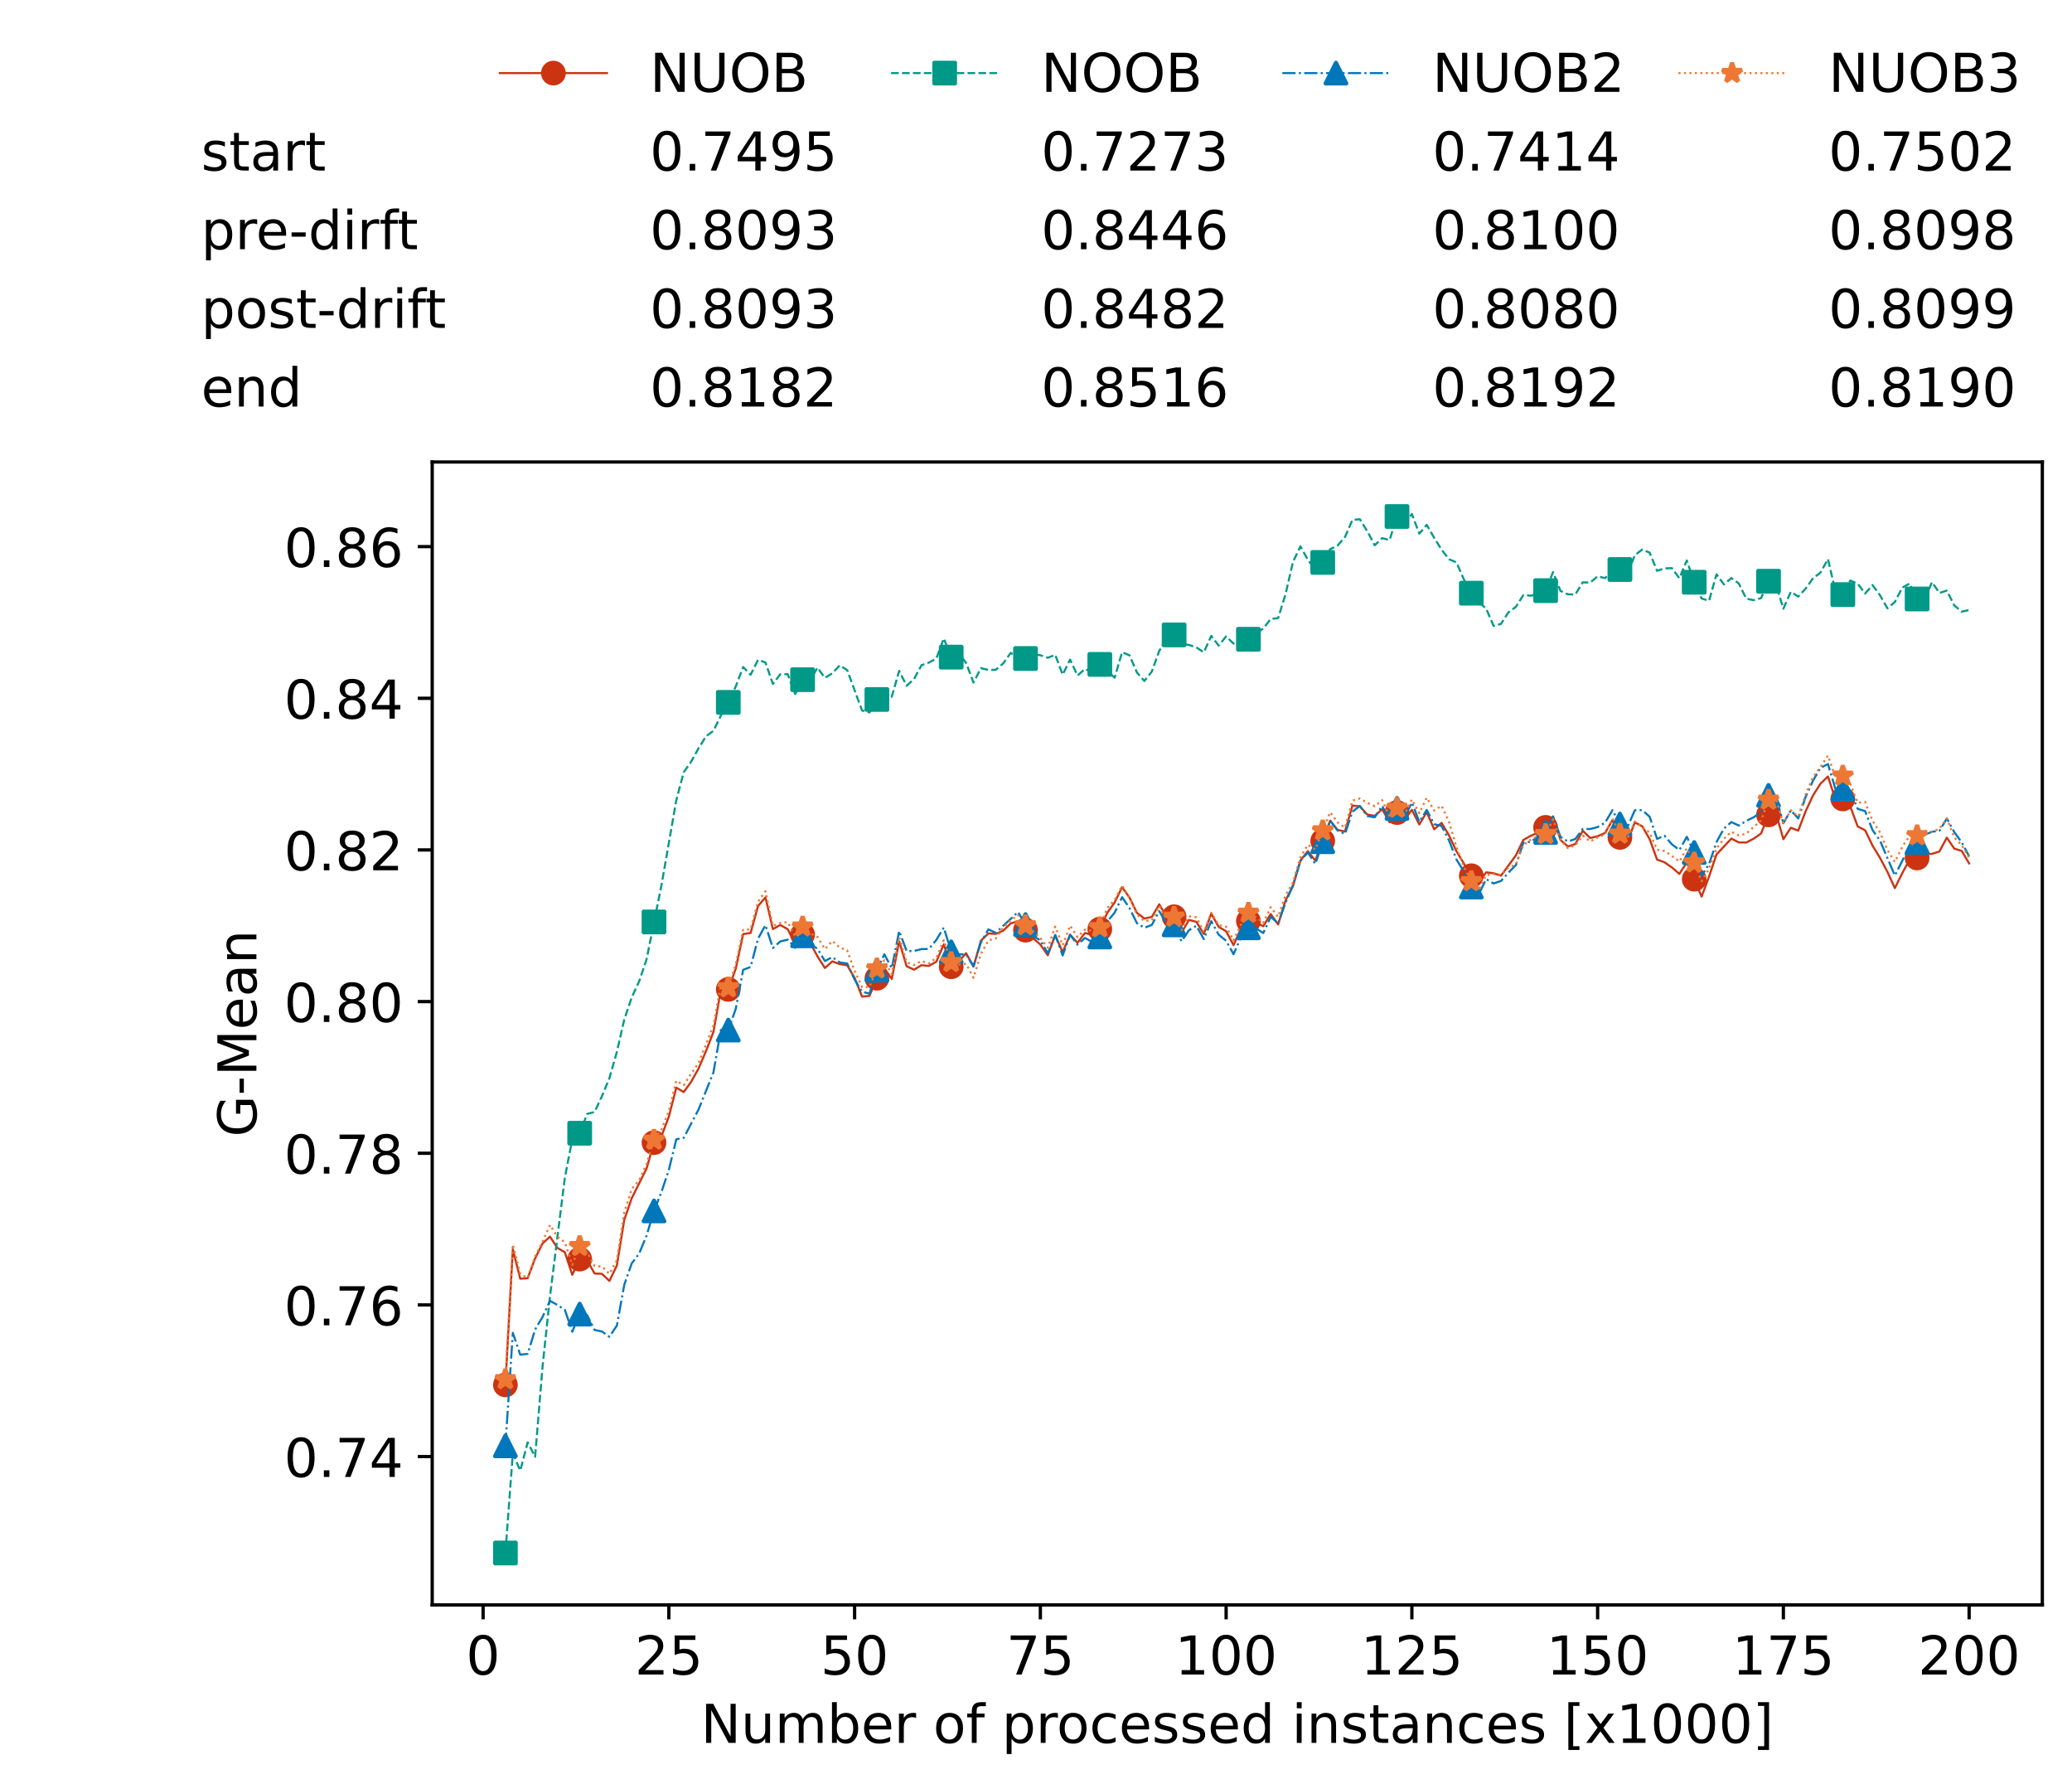 <?xml version="1.0" encoding="utf-8" standalone="no"?>
<!DOCTYPE svg PUBLIC "-//W3C//DTD SVG 1.1//EN"
  "http://www.w3.org/Graphics/SVG/1.1/DTD/svg11.dtd">
<!-- Created with matplotlib (https://matplotlib.org/) -->
<svg height="432.615pt" version="1.1" viewBox="0 0 502.65 432.615" width="502.65pt" xmlns="http://www.w3.org/2000/svg" xmlns:xlink="http://www.w3.org/1999/xlink">
 <defs>
  <style type="text/css">*{stroke-linecap:butt;stroke-linejoin:round;}</style>
 </defs>
 <g id="figure_1">
  <g id="patch_1">
   <path d="M 0 432.615 
L 502.65 432.615 
L 502.65 0 
L 0 0 
z
" style="fill:#ffffff;"/>
  </g>
  <g id="axes_1">
   <g id="patch_2">
    <path d="M 104.85 389.252 
L 495.45 389.252 
L 495.45 112.052 
L 104.85 112.052 
z
" style="fill:#ffffff;"/>
   </g>
   <g id="matplotlib.axis_1">
    <g id="xtick_1">
     <g id="line2d_1">
      <defs>
       <path d="M 0 0 
L 0 3.5 
" id="m18ece1fa67" style="stroke:#000000;stroke-width:0.8;"/>
      </defs>
      <g>
       <use style="stroke:#000000;stroke-width:0.8;" x="117.197" xlink:href="#m18ece1fa67" y="389.252"/>
      </g>
     </g>
     <g id="text_1">
      <!-- 0 -->
      <g transform="translate(113.061 406.13)scale(0.13 -0.13)">
       <defs>
        <path d="M 31.781 66.406 
Q 24.172 66.406 20.328 58.906 
Q 16.5 51.422 16.5 36.375 
Q 16.5 21.391 20.328 13.891 
Q 24.172 6.391 31.781 6.391 
Q 39.453 6.391 43.281 13.891 
Q 47.125 21.391 47.125 36.375 
Q 47.125 51.422 43.281 58.906 
Q 39.453 66.406 31.781 66.406 
z
M 31.781 74.219 
Q 44.047 74.219 50.516 64.516 
Q 56.984 54.828 56.984 36.375 
Q 56.984 17.969 50.516 8.266 
Q 44.047 -1.422 31.781 -1.422 
Q 19.531 -1.422 13.062 8.266 
Q 6.594 17.969 6.594 36.375 
Q 6.594 54.828 13.062 64.516 
Q 19.531 74.219 31.781 74.219 
z
" id="DejaVuSans-48"/>
       </defs>
       <use xlink:href="#DejaVuSans-48"/>
      </g>
     </g>
    </g>
    <g id="xtick_2">
     <g id="line2d_2">
      <g>
       <use style="stroke:#000000;stroke-width:0.8;" x="162.259" xlink:href="#m18ece1fa67" y="389.252"/>
      </g>
     </g>
     <g id="text_2">
      <!-- 25 -->
      <g transform="translate(153.988 406.13)scale(0.13 -0.13)">
       <defs>
        <path d="M 19.188 8.297 
L 53.609 8.297 
L 53.609 0 
L 7.328 0 
L 7.328 8.297 
Q 12.938 14.109 22.625 23.891 
Q 32.328 33.688 34.812 36.531 
Q 39.547 41.844 41.422 45.531 
Q 43.312 49.219 43.312 52.781 
Q 43.312 58.594 39.234 62.25 
Q 35.156 65.922 28.609 65.922 
Q 23.969 65.922 18.812 64.312 
Q 13.672 62.703 7.812 59.422 
L 7.812 69.391 
Q 13.766 71.781 18.938 73 
Q 24.125 74.219 28.422 74.219 
Q 39.75 74.219 46.484 68.547 
Q 53.219 62.891 53.219 53.422 
Q 53.219 48.922 51.531 44.891 
Q 49.859 40.875 45.406 35.406 
Q 44.188 33.984 37.641 27.219 
Q 31.109 20.453 19.188 8.297 
z
" id="DejaVuSans-50"/>
        <path d="M 10.797 72.906 
L 49.516 72.906 
L 49.516 64.594 
L 19.828 64.594 
L 19.828 46.734 
Q 21.969 47.469 24.109 47.828 
Q 26.266 48.188 28.422 48.188 
Q 40.625 48.188 47.75 41.5 
Q 54.891 34.812 54.891 23.391 
Q 54.891 11.625 47.562 5.094 
Q 40.234 -1.422 26.906 -1.422 
Q 22.312 -1.422 17.547 -0.641 
Q 12.797 0.141 7.719 1.703 
L 7.719 11.625 
Q 12.109 9.234 16.797 8.062 
Q 21.484 6.891 26.703 6.891 
Q 35.156 6.891 40.078 11.328 
Q 45.016 15.766 45.016 23.391 
Q 45.016 31 40.078 35.438 
Q 35.156 39.891 26.703 39.891 
Q 22.75 39.891 18.812 39.016 
Q 14.891 38.141 10.797 36.281 
z
" id="DejaVuSans-53"/>
       </defs>
       <use xlink:href="#DejaVuSans-50"/>
       <use x="63.623" xlink:href="#DejaVuSans-53"/>
      </g>
     </g>
    </g>
    <g id="xtick_3">
     <g id="line2d_3">
      <g>
       <use style="stroke:#000000;stroke-width:0.8;" x="207.322" xlink:href="#m18ece1fa67" y="389.252"/>
      </g>
     </g>
     <g id="text_3">
      <!-- 50 -->
      <g transform="translate(199.05 406.13)scale(0.13 -0.13)">
       <use xlink:href="#DejaVuSans-53"/>
       <use x="63.623" xlink:href="#DejaVuSans-48"/>
      </g>
     </g>
    </g>
    <g id="xtick_4">
     <g id="line2d_4">
      <g>
       <use style="stroke:#000000;stroke-width:0.8;" x="252.384" xlink:href="#m18ece1fa67" y="389.252"/>
      </g>
     </g>
     <g id="text_4">
      <!-- 75 -->
      <g transform="translate(244.113 406.13)scale(0.13 -0.13)">
       <defs>
        <path d="M 8.203 72.906 
L 55.078 72.906 
L 55.078 68.703 
L 28.609 0 
L 18.312 0 
L 43.219 64.594 
L 8.203 64.594 
z
" id="DejaVuSans-55"/>
       </defs>
       <use xlink:href="#DejaVuSans-55"/>
       <use x="63.623" xlink:href="#DejaVuSans-53"/>
      </g>
     </g>
    </g>
    <g id="xtick_5">
     <g id="line2d_5">
      <g>
       <use style="stroke:#000000;stroke-width:0.8;" x="297.446" xlink:href="#m18ece1fa67" y="389.252"/>
      </g>
     </g>
     <g id="text_5">
      <!-- 100 -->
      <g transform="translate(285.039 406.13)scale(0.13 -0.13)">
       <defs>
        <path d="M 12.406 8.297 
L 28.516 8.297 
L 28.516 63.922 
L 10.984 60.406 
L 10.984 69.391 
L 28.422 72.906 
L 38.281 72.906 
L 38.281 8.297 
L 54.391 8.297 
L 54.391 0 
L 12.406 0 
z
" id="DejaVuSans-49"/>
       </defs>
       <use xlink:href="#DejaVuSans-49"/>
       <use x="63.623" xlink:href="#DejaVuSans-48"/>
       <use x="127.246" xlink:href="#DejaVuSans-48"/>
      </g>
     </g>
    </g>
    <g id="xtick_6">
     <g id="line2d_6">
      <g>
       <use style="stroke:#000000;stroke-width:0.8;" x="342.509" xlink:href="#m18ece1fa67" y="389.252"/>
      </g>
     </g>
     <g id="text_6">
      <!-- 125 -->
      <g transform="translate(330.102 406.13)scale(0.13 -0.13)">
       <use xlink:href="#DejaVuSans-49"/>
       <use x="63.623" xlink:href="#DejaVuSans-50"/>
       <use x="127.246" xlink:href="#DejaVuSans-53"/>
      </g>
     </g>
    </g>
    <g id="xtick_7">
     <g id="line2d_7">
      <g>
       <use style="stroke:#000000;stroke-width:0.8;" x="387.571" xlink:href="#m18ece1fa67" y="389.252"/>
      </g>
     </g>
     <g id="text_7">
      <!-- 150 -->
      <g transform="translate(375.164 406.13)scale(0.13 -0.13)">
       <use xlink:href="#DejaVuSans-49"/>
       <use x="63.623" xlink:href="#DejaVuSans-53"/>
       <use x="127.246" xlink:href="#DejaVuSans-48"/>
      </g>
     </g>
    </g>
    <g id="xtick_8">
     <g id="line2d_8">
      <g>
       <use style="stroke:#000000;stroke-width:0.8;" x="432.633" xlink:href="#m18ece1fa67" y="389.252"/>
      </g>
     </g>
     <g id="text_8">
      <!-- 175 -->
      <g transform="translate(420.226 406.13)scale(0.13 -0.13)">
       <use xlink:href="#DejaVuSans-49"/>
       <use x="63.623" xlink:href="#DejaVuSans-55"/>
       <use x="127.246" xlink:href="#DejaVuSans-53"/>
      </g>
     </g>
    </g>
    <g id="xtick_9">
     <g id="line2d_9">
      <g>
       <use style="stroke:#000000;stroke-width:0.8;" x="477.695" xlink:href="#m18ece1fa67" y="389.252"/>
      </g>
     </g>
     <g id="text_9">
      <!-- 200 -->
      <g transform="translate(465.289 406.13)scale(0.13 -0.13)">
       <use xlink:href="#DejaVuSans-50"/>
       <use x="63.623" xlink:href="#DejaVuSans-48"/>
       <use x="127.246" xlink:href="#DejaVuSans-48"/>
      </g>
     </g>
    </g>
    <g id="text_10">
     <!-- Number of processed instances [x1000] -->
     <g transform="translate(170.025 422.711)scale(0.13 -0.13)">
      <defs>
       <path d="M 9.812 72.906 
L 23.094 72.906 
L 55.422 11.922 
L 55.422 72.906 
L 64.984 72.906 
L 64.984 0 
L 51.703 0 
L 19.391 60.984 
L 19.391 0 
L 9.812 0 
z
" id="DejaVuSans-78"/>
       <path d="M 8.5 21.578 
L 8.5 54.688 
L 17.484 54.688 
L 17.484 21.922 
Q 17.484 14.156 20.5 10.266 
Q 23.531 6.391 29.594 6.391 
Q 36.859 6.391 41.078 11.031 
Q 45.312 15.672 45.312 23.688 
L 45.312 54.688 
L 54.297 54.688 
L 54.297 0 
L 45.312 0 
L 45.312 8.406 
Q 42.047 3.422 37.719 1 
Q 33.406 -1.422 27.688 -1.422 
Q 18.266 -1.422 13.375 4.438 
Q 8.5 10.297 8.5 21.578 
z
M 31.109 56 
z
" id="DejaVuSans-117"/>
       <path d="M 52 44.188 
Q 55.375 50.25 60.062 53.125 
Q 64.75 56 71.094 56 
Q 79.641 56 84.281 50.016 
Q 88.922 44.047 88.922 33.016 
L 88.922 0 
L 79.891 0 
L 79.891 32.719 
Q 79.891 40.578 77.094 44.375 
Q 74.312 48.188 68.609 48.188 
Q 61.625 48.188 57.562 43.547 
Q 53.516 38.922 53.516 30.906 
L 53.516 0 
L 44.484 0 
L 44.484 32.719 
Q 44.484 40.625 41.703 44.406 
Q 38.922 48.188 33.109 48.188 
Q 26.219 48.188 22.156 43.531 
Q 18.109 38.875 18.109 30.906 
L 18.109 0 
L 9.078 0 
L 9.078 54.688 
L 18.109 54.688 
L 18.109 46.188 
Q 21.188 51.219 25.484 53.609 
Q 29.781 56 35.688 56 
Q 41.656 56 45.828 52.969 
Q 50 49.953 52 44.188 
z
" id="DejaVuSans-109"/>
       <path d="M 48.688 27.297 
Q 48.688 37.203 44.609 42.844 
Q 40.531 48.484 33.406 48.484 
Q 26.266 48.484 22.188 42.844 
Q 18.109 37.203 18.109 27.297 
Q 18.109 17.391 22.188 11.75 
Q 26.266 6.109 33.406 6.109 
Q 40.531 6.109 44.609 11.75 
Q 48.688 17.391 48.688 27.297 
z
M 18.109 46.391 
Q 20.953 51.266 25.266 53.625 
Q 29.594 56 35.594 56 
Q 45.562 56 51.781 48.094 
Q 58.016 40.188 58.016 27.297 
Q 58.016 14.406 51.781 6.484 
Q 45.562 -1.422 35.594 -1.422 
Q 29.594 -1.422 25.266 0.953 
Q 20.953 3.328 18.109 8.203 
L 18.109 0 
L 9.078 0 
L 9.078 75.984 
L 18.109 75.984 
z
" id="DejaVuSans-98"/>
       <path d="M 56.203 29.594 
L 56.203 25.203 
L 14.891 25.203 
Q 15.484 15.922 20.484 11.062 
Q 25.484 6.203 34.422 6.203 
Q 39.594 6.203 44.453 7.469 
Q 49.312 8.734 54.109 11.281 
L 54.109 2.781 
Q 49.266 0.734 44.188 -0.344 
Q 39.109 -1.422 33.891 -1.422 
Q 20.797 -1.422 13.156 6.188 
Q 5.516 13.812 5.516 26.812 
Q 5.516 40.234 12.766 48.109 
Q 20.016 56 32.328 56 
Q 43.359 56 49.781 48.891 
Q 56.203 41.797 56.203 29.594 
z
M 47.219 32.234 
Q 47.125 39.594 43.094 43.984 
Q 39.062 48.391 32.422 48.391 
Q 24.906 48.391 20.391 44.141 
Q 15.875 39.891 15.188 32.172 
z
" id="DejaVuSans-101"/>
       <path d="M 41.109 46.297 
Q 39.594 47.172 37.812 47.578 
Q 36.031 48 33.891 48 
Q 26.266 48 22.188 43.047 
Q 18.109 38.094 18.109 28.812 
L 18.109 0 
L 9.078 0 
L 9.078 54.688 
L 18.109 54.688 
L 18.109 46.188 
Q 20.953 51.172 25.484 53.578 
Q 30.031 56 36.531 56 
Q 37.453 56 38.578 55.875 
Q 39.703 55.766 41.062 55.516 
z
" id="DejaVuSans-114"/>
       <path id="DejaVuSans-32"/>
       <path d="M 30.609 48.391 
Q 23.391 48.391 19.188 42.75 
Q 14.984 37.109 14.984 27.297 
Q 14.984 17.484 19.156 11.844 
Q 23.344 6.203 30.609 6.203 
Q 37.797 6.203 41.984 11.859 
Q 46.188 17.531 46.188 27.297 
Q 46.188 37.016 41.984 42.703 
Q 37.797 48.391 30.609 48.391 
z
M 30.609 56 
Q 42.328 56 49.016 48.375 
Q 55.719 40.766 55.719 27.297 
Q 55.719 13.875 49.016 6.219 
Q 42.328 -1.422 30.609 -1.422 
Q 18.844 -1.422 12.172 6.219 
Q 5.516 13.875 5.516 27.297 
Q 5.516 40.766 12.172 48.375 
Q 18.844 56 30.609 56 
z
" id="DejaVuSans-111"/>
       <path d="M 37.109 75.984 
L 37.109 68.5 
L 28.516 68.5 
Q 23.688 68.5 21.797 66.547 
Q 19.922 64.594 19.922 59.516 
L 19.922 54.688 
L 34.719 54.688 
L 34.719 47.703 
L 19.922 47.703 
L 19.922 0 
L 10.891 0 
L 10.891 47.703 
L 2.297 47.703 
L 2.297 54.688 
L 10.891 54.688 
L 10.891 58.5 
Q 10.891 67.625 15.141 71.797 
Q 19.391 75.984 28.609 75.984 
z
" id="DejaVuSans-102"/>
       <path d="M 18.109 8.203 
L 18.109 -20.797 
L 9.078 -20.797 
L 9.078 54.688 
L 18.109 54.688 
L 18.109 46.391 
Q 20.953 51.266 25.266 53.625 
Q 29.594 56 35.594 56 
Q 45.562 56 51.781 48.094 
Q 58.016 40.188 58.016 27.297 
Q 58.016 14.406 51.781 6.484 
Q 45.562 -1.422 35.594 -1.422 
Q 29.594 -1.422 25.266 0.953 
Q 20.953 3.328 18.109 8.203 
z
M 48.688 27.297 
Q 48.688 37.203 44.609 42.844 
Q 40.531 48.484 33.406 48.484 
Q 26.266 48.484 22.188 42.844 
Q 18.109 37.203 18.109 27.297 
Q 18.109 17.391 22.188 11.75 
Q 26.266 6.109 33.406 6.109 
Q 40.531 6.109 44.609 11.75 
Q 48.688 17.391 48.688 27.297 
z
" id="DejaVuSans-112"/>
       <path d="M 48.781 52.594 
L 48.781 44.188 
Q 44.969 46.297 41.141 47.344 
Q 37.312 48.391 33.406 48.391 
Q 24.656 48.391 19.812 42.844 
Q 14.984 37.312 14.984 27.297 
Q 14.984 17.281 19.812 11.734 
Q 24.656 6.203 33.406 6.203 
Q 37.312 6.203 41.141 7.25 
Q 44.969 8.297 48.781 10.406 
L 48.781 2.094 
Q 45.016 0.344 40.984 -0.531 
Q 36.969 -1.422 32.422 -1.422 
Q 20.062 -1.422 12.781 6.344 
Q 5.516 14.109 5.516 27.297 
Q 5.516 40.672 12.859 48.328 
Q 20.219 56 33.016 56 
Q 37.156 56 41.109 55.141 
Q 45.062 54.297 48.781 52.594 
z
" id="DejaVuSans-99"/>
       <path d="M 44.281 53.078 
L 44.281 44.578 
Q 40.484 46.531 36.375 47.5 
Q 32.281 48.484 27.875 48.484 
Q 21.188 48.484 17.844 46.438 
Q 14.5 44.391 14.5 40.281 
Q 14.5 37.156 16.891 35.375 
Q 19.281 33.594 26.516 31.984 
L 29.594 31.297 
Q 39.156 29.25 43.188 25.516 
Q 47.219 21.781 47.219 15.094 
Q 47.219 7.469 41.188 3.016 
Q 35.156 -1.422 24.609 -1.422 
Q 20.219 -1.422 15.453 -0.562 
Q 10.688 0.297 5.422 2 
L 5.422 11.281 
Q 10.406 8.688 15.234 7.391 
Q 20.062 6.109 24.812 6.109 
Q 31.156 6.109 34.562 8.281 
Q 37.984 10.453 37.984 14.406 
Q 37.984 18.062 35.516 20.016 
Q 33.062 21.969 24.703 23.781 
L 21.578 24.516 
Q 13.234 26.266 9.516 29.906 
Q 5.812 33.547 5.812 39.891 
Q 5.812 47.609 11.281 51.797 
Q 16.75 56 26.812 56 
Q 31.781 56 36.172 55.266 
Q 40.578 54.547 44.281 53.078 
z
" id="DejaVuSans-115"/>
       <path d="M 45.406 46.391 
L 45.406 75.984 
L 54.391 75.984 
L 54.391 0 
L 45.406 0 
L 45.406 8.203 
Q 42.578 3.328 38.25 0.953 
Q 33.938 -1.422 27.875 -1.422 
Q 17.969 -1.422 11.734 6.484 
Q 5.516 14.406 5.516 27.297 
Q 5.516 40.188 11.734 48.094 
Q 17.969 56 27.875 56 
Q 33.938 56 38.25 53.625 
Q 42.578 51.266 45.406 46.391 
z
M 14.797 27.297 
Q 14.797 17.391 18.875 11.75 
Q 22.953 6.109 30.078 6.109 
Q 37.203 6.109 41.297 11.75 
Q 45.406 17.391 45.406 27.297 
Q 45.406 37.203 41.297 42.844 
Q 37.203 48.484 30.078 48.484 
Q 22.953 48.484 18.875 42.844 
Q 14.797 37.203 14.797 27.297 
z
" id="DejaVuSans-100"/>
       <path d="M 9.422 54.688 
L 18.406 54.688 
L 18.406 0 
L 9.422 0 
z
M 9.422 75.984 
L 18.406 75.984 
L 18.406 64.594 
L 9.422 64.594 
z
" id="DejaVuSans-105"/>
       <path d="M 54.891 33.016 
L 54.891 0 
L 45.906 0 
L 45.906 32.719 
Q 45.906 40.484 42.875 44.328 
Q 39.844 48.188 33.797 48.188 
Q 26.516 48.188 22.312 43.547 
Q 18.109 38.922 18.109 30.906 
L 18.109 0 
L 9.078 0 
L 9.078 54.688 
L 18.109 54.688 
L 18.109 46.188 
Q 21.344 51.125 25.703 53.562 
Q 30.078 56 35.797 56 
Q 45.219 56 50.047 50.172 
Q 54.891 44.344 54.891 33.016 
z
" id="DejaVuSans-110"/>
       <path d="M 18.312 70.219 
L 18.312 54.688 
L 36.812 54.688 
L 36.812 47.703 
L 18.312 47.703 
L 18.312 18.016 
Q 18.312 11.328 20.141 9.422 
Q 21.969 7.516 27.594 7.516 
L 36.812 7.516 
L 36.812 0 
L 27.594 0 
Q 17.188 0 13.234 3.875 
Q 9.281 7.766 9.281 18.016 
L 9.281 47.703 
L 2.688 47.703 
L 2.688 54.688 
L 9.281 54.688 
L 9.281 70.219 
z
" id="DejaVuSans-116"/>
       <path d="M 34.281 27.484 
Q 23.391 27.484 19.188 25 
Q 14.984 22.516 14.984 16.5 
Q 14.984 11.719 18.141 8.906 
Q 21.297 6.109 26.703 6.109 
Q 34.188 6.109 38.703 11.406 
Q 43.219 16.703 43.219 25.484 
L 43.219 27.484 
z
M 52.203 31.203 
L 52.203 0 
L 43.219 0 
L 43.219 8.297 
Q 40.141 3.328 35.547 0.953 
Q 30.953 -1.422 24.312 -1.422 
Q 15.922 -1.422 10.953 3.297 
Q 6 8.016 6 15.922 
Q 6 25.141 12.172 29.828 
Q 18.359 34.516 30.609 34.516 
L 43.219 34.516 
L 43.219 35.406 
Q 43.219 41.609 39.141 45 
Q 35.062 48.391 27.688 48.391 
Q 23 48.391 18.547 47.266 
Q 14.109 46.141 10.016 43.891 
L 10.016 52.203 
Q 14.938 54.109 19.578 55.047 
Q 24.219 56 28.609 56 
Q 40.484 56 46.344 49.844 
Q 52.203 43.703 52.203 31.203 
z
" id="DejaVuSans-97"/>
       <path d="M 8.594 75.984 
L 29.297 75.984 
L 29.297 69 
L 17.578 69 
L 17.578 -6.203 
L 29.297 -6.203 
L 29.297 -13.188 
L 8.594 -13.188 
z
" id="DejaVuSans-91"/>
       <path d="M 54.891 54.688 
L 35.109 28.078 
L 55.906 0 
L 45.312 0 
L 29.391 21.484 
L 13.484 0 
L 2.875 0 
L 24.125 28.609 
L 4.688 54.688 
L 15.281 54.688 
L 29.781 35.203 
L 44.281 54.688 
z
" id="DejaVuSans-120"/>
       <path d="M 30.422 75.984 
L 30.422 -13.188 
L 9.719 -13.188 
L 9.719 -6.203 
L 21.391 -6.203 
L 21.391 69 
L 9.719 69 
L 9.719 75.984 
z
" id="DejaVuSans-93"/>
      </defs>
      <use xlink:href="#DejaVuSans-78"/>
      <use x="74.805" xlink:href="#DejaVuSans-117"/>
      <use x="138.184" xlink:href="#DejaVuSans-109"/>
      <use x="235.596" xlink:href="#DejaVuSans-98"/>
      <use x="299.072" xlink:href="#DejaVuSans-101"/>
      <use x="360.596" xlink:href="#DejaVuSans-114"/>
      <use x="401.709" xlink:href="#DejaVuSans-32"/>
      <use x="433.496" xlink:href="#DejaVuSans-111"/>
      <use x="494.678" xlink:href="#DejaVuSans-102"/>
      <use x="529.883" xlink:href="#DejaVuSans-32"/>
      <use x="561.67" xlink:href="#DejaVuSans-112"/>
      <use x="625.146" xlink:href="#DejaVuSans-114"/>
      <use x="664.01" xlink:href="#DejaVuSans-111"/>
      <use x="725.191" xlink:href="#DejaVuSans-99"/>
      <use x="780.172" xlink:href="#DejaVuSans-101"/>
      <use x="841.695" xlink:href="#DejaVuSans-115"/>
      <use x="893.795" xlink:href="#DejaVuSans-115"/>
      <use x="945.895" xlink:href="#DejaVuSans-101"/>
      <use x="1007.418" xlink:href="#DejaVuSans-100"/>
      <use x="1070.895" xlink:href="#DejaVuSans-32"/>
      <use x="1102.682" xlink:href="#DejaVuSans-105"/>
      <use x="1130.465" xlink:href="#DejaVuSans-110"/>
      <use x="1193.844" xlink:href="#DejaVuSans-115"/>
      <use x="1245.943" xlink:href="#DejaVuSans-116"/>
      <use x="1285.152" xlink:href="#DejaVuSans-97"/>
      <use x="1346.432" xlink:href="#DejaVuSans-110"/>
      <use x="1409.811" xlink:href="#DejaVuSans-99"/>
      <use x="1464.791" xlink:href="#DejaVuSans-101"/>
      <use x="1526.314" xlink:href="#DejaVuSans-115"/>
      <use x="1578.414" xlink:href="#DejaVuSans-32"/>
      <use x="1610.201" xlink:href="#DejaVuSans-91"/>
      <use x="1649.215" xlink:href="#DejaVuSans-120"/>
      <use x="1708.395" xlink:href="#DejaVuSans-49"/>
      <use x="1772.018" xlink:href="#DejaVuSans-48"/>
      <use x="1835.641" xlink:href="#DejaVuSans-48"/>
      <use x="1899.264" xlink:href="#DejaVuSans-48"/>
      <use x="1962.887" xlink:href="#DejaVuSans-93"/>
     </g>
    </g>
   </g>
   <g id="matplotlib.axis_2">
    <g id="ytick_1">
     <g id="line2d_10">
      <defs>
       <path d="M 0 0 
L -3.5 0 
" id="m2942eed6de" style="stroke:#000000;stroke-width:0.8;"/>
      </defs>
      <g>
       <use style="stroke:#000000;stroke-width:0.8;" x="104.85" xlink:href="#m2942eed6de" y="353.271"/>
      </g>
     </g>
     <g id="text_11">
      <!-- 0.74 -->
      <g transform="translate(68.905 358.21)scale(0.13 -0.13)">
       <defs>
        <path d="M 10.688 12.406 
L 21 12.406 
L 21 0 
L 10.688 0 
z
" id="DejaVuSans-46"/>
        <path d="M 37.797 64.312 
L 12.891 25.391 
L 37.797 25.391 
z
M 35.203 72.906 
L 47.609 72.906 
L 47.609 25.391 
L 58.016 25.391 
L 58.016 17.188 
L 47.609 17.188 
L 47.609 0 
L 37.797 0 
L 37.797 17.188 
L 4.891 17.188 
L 4.891 26.703 
z
" id="DejaVuSans-52"/>
       </defs>
       <use xlink:href="#DejaVuSans-48"/>
       <use x="63.623" xlink:href="#DejaVuSans-46"/>
       <use x="95.41" xlink:href="#DejaVuSans-55"/>
       <use x="159.033" xlink:href="#DejaVuSans-52"/>
      </g>
     </g>
    </g>
    <g id="ytick_2">
     <g id="line2d_11">
      <g>
       <use style="stroke:#000000;stroke-width:0.8;" x="104.85" xlink:href="#m2942eed6de" y="316.488"/>
      </g>
     </g>
     <g id="text_12">
      <!-- 0.76 -->
      <g transform="translate(68.905 321.427)scale(0.13 -0.13)">
       <defs>
        <path d="M 33.016 40.375 
Q 26.375 40.375 22.484 35.828 
Q 18.609 31.297 18.609 23.391 
Q 18.609 15.531 22.484 10.953 
Q 26.375 6.391 33.016 6.391 
Q 39.656 6.391 43.531 10.953 
Q 47.406 15.531 47.406 23.391 
Q 47.406 31.297 43.531 35.828 
Q 39.656 40.375 33.016 40.375 
z
M 52.594 71.297 
L 52.594 62.312 
Q 48.875 64.062 45.094 64.984 
Q 41.312 65.922 37.594 65.922 
Q 27.828 65.922 22.672 59.328 
Q 17.531 52.734 16.797 39.406 
Q 19.672 43.656 24.016 45.922 
Q 28.375 48.188 33.594 48.188 
Q 44.578 48.188 50.953 41.516 
Q 57.328 34.859 57.328 23.391 
Q 57.328 12.156 50.688 5.359 
Q 44.047 -1.422 33.016 -1.422 
Q 20.359 -1.422 13.672 8.266 
Q 6.984 17.969 6.984 36.375 
Q 6.984 53.656 15.188 63.938 
Q 23.391 74.219 37.203 74.219 
Q 40.922 74.219 44.703 73.484 
Q 48.484 72.75 52.594 71.297 
z
" id="DejaVuSans-54"/>
       </defs>
       <use xlink:href="#DejaVuSans-48"/>
       <use x="63.623" xlink:href="#DejaVuSans-46"/>
       <use x="95.41" xlink:href="#DejaVuSans-55"/>
       <use x="159.033" xlink:href="#DejaVuSans-54"/>
      </g>
     </g>
    </g>
    <g id="ytick_3">
     <g id="line2d_12">
      <g>
       <use style="stroke:#000000;stroke-width:0.8;" x="104.85" xlink:href="#m2942eed6de" y="279.705"/>
      </g>
     </g>
     <g id="text_13">
      <!-- 0.78 -->
      <g transform="translate(68.905 284.644)scale(0.13 -0.13)">
       <defs>
        <path d="M 31.781 34.625 
Q 24.75 34.625 20.719 30.859 
Q 16.703 27.094 16.703 20.516 
Q 16.703 13.922 20.719 10.156 
Q 24.75 6.391 31.781 6.391 
Q 38.812 6.391 42.859 10.172 
Q 46.922 13.969 46.922 20.516 
Q 46.922 27.094 42.891 30.859 
Q 38.875 34.625 31.781 34.625 
z
M 21.922 38.812 
Q 15.578 40.375 12.031 44.719 
Q 8.5 49.078 8.5 55.328 
Q 8.5 64.062 14.719 69.141 
Q 20.953 74.219 31.781 74.219 
Q 42.672 74.219 48.875 69.141 
Q 55.078 64.062 55.078 55.328 
Q 55.078 49.078 51.531 44.719 
Q 48 40.375 41.703 38.812 
Q 48.828 37.156 52.797 32.312 
Q 56.781 27.484 56.781 20.516 
Q 56.781 9.906 50.312 4.234 
Q 43.844 -1.422 31.781 -1.422 
Q 19.734 -1.422 13.25 4.234 
Q 6.781 9.906 6.781 20.516 
Q 6.781 27.484 10.781 32.312 
Q 14.797 37.156 21.922 38.812 
z
M 18.312 54.391 
Q 18.312 48.734 21.844 45.562 
Q 25.391 42.391 31.781 42.391 
Q 38.141 42.391 41.719 45.562 
Q 45.312 48.734 45.312 54.391 
Q 45.312 60.062 41.719 63.234 
Q 38.141 66.406 31.781 66.406 
Q 25.391 66.406 21.844 63.234 
Q 18.312 60.062 18.312 54.391 
z
" id="DejaVuSans-56"/>
       </defs>
       <use xlink:href="#DejaVuSans-48"/>
       <use x="63.623" xlink:href="#DejaVuSans-46"/>
       <use x="95.41" xlink:href="#DejaVuSans-55"/>
       <use x="159.033" xlink:href="#DejaVuSans-56"/>
      </g>
     </g>
    </g>
    <g id="ytick_4">
     <g id="line2d_13">
      <g>
       <use style="stroke:#000000;stroke-width:0.8;" x="104.85" xlink:href="#m2942eed6de" y="242.922"/>
      </g>
     </g>
     <g id="text_14">
      <!-- 0.80 -->
      <g transform="translate(68.905 247.861)scale(0.13 -0.13)">
       <use xlink:href="#DejaVuSans-48"/>
       <use x="63.623" xlink:href="#DejaVuSans-46"/>
       <use x="95.41" xlink:href="#DejaVuSans-56"/>
       <use x="159.033" xlink:href="#DejaVuSans-48"/>
      </g>
     </g>
    </g>
    <g id="ytick_5">
     <g id="line2d_14">
      <g>
       <use style="stroke:#000000;stroke-width:0.8;" x="104.85" xlink:href="#m2942eed6de" y="206.138"/>
      </g>
     </g>
     <g id="text_15">
      <!-- 0.82 -->
      <g transform="translate(68.905 211.077)scale(0.13 -0.13)">
       <use xlink:href="#DejaVuSans-48"/>
       <use x="63.623" xlink:href="#DejaVuSans-46"/>
       <use x="95.41" xlink:href="#DejaVuSans-56"/>
       <use x="159.033" xlink:href="#DejaVuSans-50"/>
      </g>
     </g>
    </g>
    <g id="ytick_6">
     <g id="line2d_15">
      <g>
       <use style="stroke:#000000;stroke-width:0.8;" x="104.85" xlink:href="#m2942eed6de" y="169.355"/>
      </g>
     </g>
     <g id="text_16">
      <!-- 0.84 -->
      <g transform="translate(68.905 174.294)scale(0.13 -0.13)">
       <use xlink:href="#DejaVuSans-48"/>
       <use x="63.623" xlink:href="#DejaVuSans-46"/>
       <use x="95.41" xlink:href="#DejaVuSans-56"/>
       <use x="159.033" xlink:href="#DejaVuSans-52"/>
      </g>
     </g>
    </g>
    <g id="ytick_7">
     <g id="line2d_16">
      <g>
       <use style="stroke:#000000;stroke-width:0.8;" x="104.85" xlink:href="#m2942eed6de" y="132.572"/>
      </g>
     </g>
     <g id="text_17">
      <!-- 0.86 -->
      <g transform="translate(68.905 137.511)scale(0.13 -0.13)">
       <use xlink:href="#DejaVuSans-48"/>
       <use x="63.623" xlink:href="#DejaVuSans-46"/>
       <use x="95.41" xlink:href="#DejaVuSans-56"/>
       <use x="159.033" xlink:href="#DejaVuSans-54"/>
      </g>
     </g>
    </g>
    <g id="text_18">
     <!-- G-Mean -->
     <g transform="translate(62.201 275.744)rotate(-90)scale(0.13 -0.13)">
      <defs>
       <path d="M 59.516 10.406 
L 59.516 29.984 
L 43.406 29.984 
L 43.406 38.094 
L 69.281 38.094 
L 69.281 6.781 
Q 63.578 2.734 56.688 0.656 
Q 49.812 -1.422 42 -1.422 
Q 24.906 -1.422 15.25 8.562 
Q 5.609 18.562 5.609 36.375 
Q 5.609 54.25 15.25 64.234 
Q 24.906 74.219 42 74.219 
Q 49.125 74.219 55.547 72.453 
Q 61.969 70.703 67.391 67.281 
L 67.391 56.781 
Q 61.922 61.422 55.766 63.766 
Q 49.609 66.109 42.828 66.109 
Q 29.438 66.109 22.719 58.641 
Q 16.016 51.172 16.016 36.375 
Q 16.016 21.625 22.719 14.156 
Q 29.438 6.688 42.828 6.688 
Q 48.047 6.688 52.141 7.594 
Q 56.25 8.5 59.516 10.406 
z
" id="DejaVuSans-71"/>
       <path d="M 4.891 31.391 
L 31.203 31.391 
L 31.203 23.391 
L 4.891 23.391 
z
" id="DejaVuSans-45"/>
       <path d="M 9.812 72.906 
L 24.516 72.906 
L 43.109 23.297 
L 61.812 72.906 
L 76.516 72.906 
L 76.516 0 
L 66.891 0 
L 66.891 64.016 
L 48.094 14.016 
L 38.188 14.016 
L 19.391 64.016 
L 19.391 0 
L 9.812 0 
z
" id="DejaVuSans-77"/>
      </defs>
      <use xlink:href="#DejaVuSans-71"/>
      <use x="77.49" xlink:href="#DejaVuSans-45"/>
      <use x="113.574" xlink:href="#DejaVuSans-77"/>
      <use x="199.854" xlink:href="#DejaVuSans-101"/>
      <use x="261.377" xlink:href="#DejaVuSans-97"/>
      <use x="322.656" xlink:href="#DejaVuSans-110"/>
     </g>
    </g>
   </g>
   <g id="line2d_17"/>
   <g id="line2d_18"/>
   <g id="line2d_19"/>
   <g id="line2d_20"/>
   <g id="line2d_21"/>
   <g id="line2d_22">
    <path clip-path="url(#pdbc98721a6)" d="M 122.605 335.882 
L 124.407 303.008 
L 126.21 310.129 
L 128.012 310.002 
L 129.815 305.208 
L 131.617 301.574 
L 133.419 299.927 
L 135.222 302.664 
L 137.024 303.709 
L 138.827 309.189 
L 140.629 305.379 
L 142.432 305.672 
L 144.234 308.861 
L 146.037 308.945 
L 147.839 310.674 
L 149.642 306.936 
L 151.444 295.846 
L 153.247 290.619 
L 156.852 283.412 
L 158.654 277.127 
L 160.457 275.58 
L 162.259 270.828 
L 164.062 263.786 
L 165.864 264.86 
L 167.667 262.375 
L 169.469 259.147 
L 171.272 254.929 
L 173.074 250.295 
L 174.877 240.125 
L 176.679 239.959 
L 178.482 234.968 
L 180.284 226.547 
L 182.087 226.277 
L 183.889 219.747 
L 185.692 217.638 
L 187.494 225.337 
L 189.297 224.34 
L 191.099 225.367 
L 192.902 228.972 
L 194.704 226.67 
L 196.507 228.639 
L 198.309 231.926 
L 200.112 234.781 
L 201.914 233.163 
L 203.717 233.831 
L 205.519 234.118 
L 207.322 237.163 
L 209.124 241.702 
L 210.927 241.543 
L 212.729 237.258 
L 214.532 234.799 
L 216.334 237.431 
L 218.137 228.32 
L 219.939 234.348 
L 221.742 235.18 
L 223.544 234.093 
L 225.347 234.273 
L 227.149 233.233 
L 228.952 229.051 
L 230.754 234.469 
L 232.557 233.21 
L 234.359 231.17 
L 236.162 234.44 
L 237.964 228.148 
L 239.767 226.386 
L 241.569 226.502 
L 243.372 225.73 
L 245.174 223.97 
L 246.976 223.441 
L 248.779 225.596 
L 250.581 227.506 
L 252.384 229.09 
L 254.186 231.69 
L 255.989 226.839 
L 257.791 230.939 
L 259.594 226.696 
L 261.396 228.662 
L 263.199 226.297 
L 265.001 226.729 
L 266.804 225.341 
L 268.606 221.395 
L 270.409 218.873 
L 272.211 215.164 
L 274.014 217.705 
L 275.816 221.401 
L 277.619 222.775 
L 279.421 222.386 
L 281.224 219.316 
L 283.026 222.417 
L 284.829 222.341 
L 286.631 226.212 
L 288.434 223.111 
L 290.236 223.572 
L 292.039 226.512 
L 293.841 221.591 
L 295.644 224.806 
L 297.446 225.857 
L 299.249 229.222 
L 301.051 225.211 
L 302.854 223.394 
L 304.656 223.772 
L 306.459 224.637 
L 308.261 221.678 
L 310.064 224.211 
L 311.866 218.387 
L 313.669 214.917 
L 315.471 208.727 
L 317.274 206.419 
L 319.076 208.734 
L 322.681 199.025 
L 324.484 201.272 
L 326.286 201.665 
L 328.089 195.363 
L 329.891 195.598 
L 331.694 197.552 
L 333.496 197.869 
L 335.299 196.266 
L 337.101 199.41 
L 338.904 197.073 
L 340.706 198.755 
L 342.509 196.418 
L 344.311 199.958 
L 346.114 196.959 
L 347.916 201.129 
L 349.719 199.575 
L 351.521 202.613 
L 353.324 206.476 
L 356.928 212.402 
L 358.731 213.997 
L 360.533 211.576 
L 362.336 211.791 
L 364.138 212.381 
L 367.743 207.457 
L 369.546 203.722 
L 371.348 202.709 
L 373.151 201.953 
L 374.953 200.667 
L 376.756 198.032 
L 378.558 203.712 
L 380.361 205.298 
L 382.163 204.703 
L 383.966 201.491 
L 385.768 203.241 
L 387.571 202.816 
L 389.373 202.01 
L 391.176 198.889 
L 392.978 203.095 
L 394.781 204.243 
L 396.583 199.461 
L 398.386 200.4 
L 400.188 203.509 
L 401.991 208.477 
L 403.793 209.129 
L 405.596 210.395 
L 407.398 211.947 
L 409.201 209.182 
L 412.806 217.449 
L 414.608 212.573 
L 416.411 207.231 
L 420.016 203.382 
L 421.818 204.311 
L 423.621 204.339 
L 425.423 203.403 
L 427.226 202.144 
L 429.028 197.633 
L 430.831 197.245 
L 432.633 203.532 
L 434.436 200.753 
L 436.238 201.457 
L 438.041 196.745 
L 439.843 192.878 
L 441.646 190.053 
L 443.448 188.328 
L 445.251 193.854 
L 447.053 193.77 
L 448.856 195.566 
L 450.658 200.433 
L 452.461 201.374 
L 454.263 205.089 
L 456.066 208.045 
L 457.868 211.442 
L 459.671 215.403 
L 461.473 211.779 
L 463.276 208.429 
L 465.078 208.085 
L 466.881 207.123 
L 468.683 207.092 
L 470.485 206.514 
L 472.288 203.162 
L 474.09 205.821 
L 475.893 206.376 
L 477.695 209.416 
L 477.695 209.416 
" style="fill:none;stroke:#cc3311;stroke-linecap:square;stroke-width:0.5;"/>
    <defs>
     <path d="M 0 2.5 
C 0.663 2.5 1.299 2.237 1.768 1.768 
C 2.237 1.299 2.5 0.663 2.5 0 
C 2.5 -0.663 2.237 -1.299 1.768 -1.768 
C 1.299 -2.237 0.663 -2.5 0 -2.5 
C -0.663 -2.5 -1.299 -2.237 -1.768 -1.768 
C -2.237 -1.299 -2.5 -0.663 -2.5 0 
C -2.5 0.663 -2.237 1.299 -1.768 1.768 
C -1.299 2.237 -0.663 2.5 0 2.5 
z
" id="m1218502c8e" style="stroke:#cc3311;"/>
    </defs>
    <g clip-path="url(#pdbc98721a6)">
     <use style="fill:#cc3311;stroke:#cc3311;" x="122.605" xlink:href="#m1218502c8e" y="335.882"/>
     <use style="fill:#cc3311;stroke:#cc3311;" x="140.629" xlink:href="#m1218502c8e" y="305.379"/>
     <use style="fill:#cc3311;stroke:#cc3311;" x="158.654" xlink:href="#m1218502c8e" y="277.127"/>
     <use style="fill:#cc3311;stroke:#cc3311;" x="176.679" xlink:href="#m1218502c8e" y="239.959"/>
     <use style="fill:#cc3311;stroke:#cc3311;" x="194.704" xlink:href="#m1218502c8e" y="226.67"/>
     <use style="fill:#cc3311;stroke:#cc3311;" x="212.729" xlink:href="#m1218502c8e" y="237.258"/>
     <use style="fill:#cc3311;stroke:#cc3311;" x="230.754" xlink:href="#m1218502c8e" y="234.469"/>
     <use style="fill:#cc3311;stroke:#cc3311;" x="248.779" xlink:href="#m1218502c8e" y="225.596"/>
     <use style="fill:#cc3311;stroke:#cc3311;" x="266.804" xlink:href="#m1218502c8e" y="225.341"/>
     <use style="fill:#cc3311;stroke:#cc3311;" x="284.829" xlink:href="#m1218502c8e" y="222.341"/>
     <use style="fill:#cc3311;stroke:#cc3311;" x="302.854" xlink:href="#m1218502c8e" y="223.394"/>
     <use style="fill:#cc3311;stroke:#cc3311;" x="320.879" xlink:href="#m1218502c8e" y="203.945"/>
     <use style="fill:#cc3311;stroke:#cc3311;" x="338.904" xlink:href="#m1218502c8e" y="197.073"/>
     <use style="fill:#cc3311;stroke:#cc3311;" x="356.928" xlink:href="#m1218502c8e" y="212.402"/>
     <use style="fill:#cc3311;stroke:#cc3311;" x="374.953" xlink:href="#m1218502c8e" y="200.667"/>
     <use style="fill:#cc3311;stroke:#cc3311;" x="392.978" xlink:href="#m1218502c8e" y="203.095"/>
     <use style="fill:#cc3311;stroke:#cc3311;" x="411.003" xlink:href="#m1218502c8e" y="213.237"/>
     <use style="fill:#cc3311;stroke:#cc3311;" x="429.028" xlink:href="#m1218502c8e" y="197.633"/>
     <use style="fill:#cc3311;stroke:#cc3311;" x="447.053" xlink:href="#m1218502c8e" y="193.77"/>
     <use style="fill:#cc3311;stroke:#cc3311;" x="465.078" xlink:href="#m1218502c8e" y="208.085"/>
    </g>
   </g>
   <g id="line2d_23"/>
   <g id="line2d_24"/>
   <g id="line2d_25"/>
   <g id="line2d_26"/>
   <g id="line2d_27">
    <path clip-path="url(#pdbc98721a6)" d="M 122.605 376.652 
L 124.407 352.508 
L 126.21 356.682 
L 128.012 349.818 
L 129.815 353.31 
L 131.617 331.498 
L 133.419 314.442 
L 137.024 285.658 
L 138.827 276.277 
L 140.629 274.845 
L 142.432 270.17 
L 144.234 269.695 
L 146.037 265.836 
L 147.839 261.487 
L 149.642 255.129 
L 151.444 247.262 
L 153.247 241.928 
L 155.049 238.011 
L 156.852 232.672 
L 160.457 214.745 
L 164.062 194.088 
L 165.864 187.292 
L 167.667 184.727 
L 169.469 181.47 
L 171.272 178.575 
L 173.074 177.251 
L 174.877 173.546 
L 176.679 170.348 
L 178.482 166.495 
L 180.284 161.778 
L 182.087 163.663 
L 183.889 160.036 
L 185.692 160.678 
L 187.494 165.88 
L 189.297 163.527 
L 191.099 163.516 
L 192.902 168.323 
L 194.704 164.849 
L 196.507 165.077 
L 198.309 161.933 
L 200.112 164.406 
L 201.914 163.306 
L 203.717 161.366 
L 205.519 162.527 
L 209.124 172.319 
L 210.927 172.798 
L 212.729 169.647 
L 214.532 170.207 
L 216.334 168.963 
L 218.137 162.708 
L 219.939 166.326 
L 221.742 164.68 
L 223.544 161.332 
L 225.347 160.699 
L 227.149 159.706 
L 228.952 154.851 
L 230.754 159.373 
L 232.557 158.374 
L 234.359 160.762 
L 236.162 165.546 
L 237.964 162.049 
L 239.767 162.484 
L 241.569 162.447 
L 243.372 160.897 
L 245.174 158.355 
L 246.976 159.358 
L 248.779 159.712 
L 250.581 158.61 
L 252.384 158.922 
L 254.186 159.529 
L 255.989 158.823 
L 257.791 163.618 
L 259.594 159.969 
L 261.396 163.842 
L 263.199 162.254 
L 265.001 163.039 
L 266.804 161.143 
L 270.409 164.361 
L 272.211 158.176 
L 274.014 158.945 
L 275.816 163.112 
L 277.619 165.163 
L 279.421 162.876 
L 281.224 157.866 
L 283.026 154.801 
L 284.829 153.981 
L 286.631 156.097 
L 288.434 156.428 
L 290.236 157.019 
L 292.039 158.206 
L 293.841 154.223 
L 295.644 156.577 
L 297.446 154.357 
L 299.249 156.103 
L 301.051 155.314 
L 302.854 155.046 
L 304.656 153.641 
L 306.459 152.434 
L 308.261 150.117 
L 310.064 149.902 
L 311.866 144.089 
L 313.669 136.276 
L 315.471 132.508 
L 317.274 135.772 
L 319.076 138.165 
L 320.879 136.406 
L 322.681 133.192 
L 324.484 132.318 
L 326.286 130.253 
L 328.089 126.091 
L 329.891 125.935 
L 331.694 128.851 
L 333.496 132.24 
L 335.299 130.522 
L 337.101 130.974 
L 338.904 125.268 
L 340.706 127.172 
L 342.509 124.652 
L 344.311 129.434 
L 346.114 127.296 
L 347.916 130.438 
L 349.719 133.319 
L 351.521 135.64 
L 353.324 136.395 
L 355.126 140.534 
L 356.928 143.863 
L 358.731 145.982 
L 360.533 147.613 
L 362.336 151.821 
L 364.138 151.306 
L 365.941 148.502 
L 367.743 147.171 
L 369.546 144.335 
L 371.348 144.471 
L 373.151 144.1 
L 374.953 143.25 
L 376.756 138.757 
L 378.558 143.314 
L 380.361 144.148 
L 382.163 144.174 
L 383.966 141.239 
L 385.768 141.297 
L 387.571 139.761 
L 389.373 140.226 
L 391.176 138.24 
L 392.978 138.13 
L 394.781 139.203 
L 396.583 134.675 
L 398.386 133.277 
L 400.188 134.032 
L 401.991 138.44 
L 403.793 137.846 
L 405.596 137.799 
L 407.398 140.231 
L 409.201 135.93 
L 411.003 141.21 
L 412.806 145.16 
L 414.608 145.699 
L 416.411 139.29 
L 418.213 141.743 
L 420.016 140.204 
L 421.818 141.518 
L 423.621 145.192 
L 425.423 145.56 
L 427.226 145.067 
L 429.028 140.965 
L 430.831 141.75 
L 432.633 147.629 
L 434.436 143.544 
L 436.238 144.695 
L 438.041 142.747 
L 439.843 140.233 
L 441.646 138.868 
L 443.448 135.583 
L 445.251 143.336 
L 447.053 144.216 
L 448.856 140.805 
L 450.658 141.553 
L 452.461 143.947 
L 454.263 141.91 
L 456.066 144.361 
L 457.868 147.53 
L 459.671 146.016 
L 461.473 142.519 
L 463.276 141.526 
L 465.078 145.268 
L 466.881 145.447 
L 468.683 141.187 
L 470.485 143.814 
L 472.288 143.243 
L 474.09 146.839 
L 475.893 148.35 
L 477.695 147.952 
L 477.695 147.952 
" style="fill:none;stroke:#009988;stroke-dasharray:1.85,0.8;stroke-dashoffset:0;stroke-width:0.5;"/>
    <defs>
     <path d="M -2.5 2.5 
L 2.5 2.5 
L 2.5 -2.5 
L -2.5 -2.5 
z
" id="me0df96de80" style="stroke:#009988;stroke-linejoin:miter;"/>
    </defs>
    <g clip-path="url(#pdbc98721a6)">
     <use style="fill:#009988;stroke:#009988;stroke-linejoin:miter;" x="122.605" xlink:href="#me0df96de80" y="376.652"/>
     <use style="fill:#009988;stroke:#009988;stroke-linejoin:miter;" x="140.629" xlink:href="#me0df96de80" y="274.845"/>
     <use style="fill:#009988;stroke:#009988;stroke-linejoin:miter;" x="158.654" xlink:href="#me0df96de80" y="223.607"/>
     <use style="fill:#009988;stroke:#009988;stroke-linejoin:miter;" x="176.679" xlink:href="#me0df96de80" y="170.348"/>
     <use style="fill:#009988;stroke:#009988;stroke-linejoin:miter;" x="194.704" xlink:href="#me0df96de80" y="164.849"/>
     <use style="fill:#009988;stroke:#009988;stroke-linejoin:miter;" x="212.729" xlink:href="#me0df96de80" y="169.647"/>
     <use style="fill:#009988;stroke:#009988;stroke-linejoin:miter;" x="230.754" xlink:href="#me0df96de80" y="159.373"/>
     <use style="fill:#009988;stroke:#009988;stroke-linejoin:miter;" x="248.779" xlink:href="#me0df96de80" y="159.712"/>
     <use style="fill:#009988;stroke:#009988;stroke-linejoin:miter;" x="266.804" xlink:href="#me0df96de80" y="161.143"/>
     <use style="fill:#009988;stroke:#009988;stroke-linejoin:miter;" x="284.829" xlink:href="#me0df96de80" y="153.981"/>
     <use style="fill:#009988;stroke:#009988;stroke-linejoin:miter;" x="302.854" xlink:href="#me0df96de80" y="155.046"/>
     <use style="fill:#009988;stroke:#009988;stroke-linejoin:miter;" x="320.879" xlink:href="#me0df96de80" y="136.406"/>
     <use style="fill:#009988;stroke:#009988;stroke-linejoin:miter;" x="338.904" xlink:href="#me0df96de80" y="125.268"/>
     <use style="fill:#009988;stroke:#009988;stroke-linejoin:miter;" x="356.928" xlink:href="#me0df96de80" y="143.863"/>
     <use style="fill:#009988;stroke:#009988;stroke-linejoin:miter;" x="374.953" xlink:href="#me0df96de80" y="143.25"/>
     <use style="fill:#009988;stroke:#009988;stroke-linejoin:miter;" x="392.978" xlink:href="#me0df96de80" y="138.13"/>
     <use style="fill:#009988;stroke:#009988;stroke-linejoin:miter;" x="411.003" xlink:href="#me0df96de80" y="141.21"/>
     <use style="fill:#009988;stroke:#009988;stroke-linejoin:miter;" x="429.028" xlink:href="#me0df96de80" y="140.965"/>
     <use style="fill:#009988;stroke:#009988;stroke-linejoin:miter;" x="447.053" xlink:href="#me0df96de80" y="144.216"/>
     <use style="fill:#009988;stroke:#009988;stroke-linejoin:miter;" x="465.078" xlink:href="#me0df96de80" y="145.268"/>
    </g>
   </g>
   <g id="line2d_28"/>
   <g id="line2d_29"/>
   <g id="line2d_30"/>
   <g id="line2d_31"/>
   <g id="line2d_32">
    <path clip-path="url(#pdbc98721a6)" d="M 122.605 350.664 
L 124.407 323.256 
L 126.21 328.568 
L 128.012 328.355 
L 129.815 322.46 
L 131.617 319.409 
L 133.419 315.486 
L 135.222 316.501 
L 137.024 317.662 
L 138.827 322.994 
L 140.629 318.715 
L 142.432 318.959 
L 144.234 322.563 
L 146.037 322.936 
L 147.839 324.215 
L 149.642 321.509 
L 151.444 311.602 
L 153.247 306.42 
L 155.049 304.041 
L 156.852 299.665 
L 158.654 293.689 
L 160.457 289.117 
L 162.259 283.725 
L 164.062 276.319 
L 165.864 275.967 
L 169.469 269.081 
L 173.074 260.089 
L 174.877 249.808 
L 176.679 249.83 
L 178.482 244.689 
L 180.284 235.219 
L 182.087 234.528 
L 183.889 227.666 
L 185.692 224.368 
L 187.494 229.936 
L 189.297 228.325 
L 191.099 227.903 
L 192.902 229.882 
L 194.704 226.978 
L 196.507 229.001 
L 198.309 230.094 
L 200.112 233.092 
L 201.914 232.127 
L 203.717 233.424 
L 205.519 233.673 
L 207.322 237.583 
L 209.124 240.52 
L 210.927 240.994 
L 212.729 235.297 
L 214.532 231.446 
L 216.334 234.834 
L 218.137 225.788 
L 219.939 230.678 
L 221.742 230.643 
L 223.544 230.185 
L 225.347 230.152 
L 227.149 227.956 
L 228.952 224.957 
L 230.754 230.851 
L 232.557 231.468 
L 234.359 231.428 
L 236.162 234.331 
L 237.964 228.533 
L 239.767 225.408 
L 241.569 226.231 
L 246.976 221.194 
L 248.779 224.237 
L 250.581 227.03 
L 252.384 228.033 
L 254.186 231.25 
L 255.989 226.773 
L 257.791 231.736 
L 259.594 226.727 
L 261.396 229.111 
L 263.199 227.478 
L 265.001 228.482 
L 266.804 227.249 
L 268.606 223.489 
L 270.409 221.339 
L 272.211 217.594 
L 274.014 220.249 
L 275.816 223.901 
L 277.619 225.023 
L 279.421 224.324 
L 281.224 220.991 
L 283.026 224.065 
L 284.829 224.314 
L 286.631 228.297 
L 288.434 225.601 
L 290.236 224.533 
L 292.039 227.766 
L 293.841 223.414 
L 295.644 226.702 
L 297.446 228.164 
L 299.249 231.426 
L 301.051 227.286 
L 302.854 225.024 
L 304.656 225.121 
L 306.459 226.294 
L 308.261 222.37 
L 310.064 223.919 
L 311.866 218.902 
L 313.669 214.647 
L 315.471 208.763 
L 317.274 206.746 
L 319.076 209.535 
L 322.681 199.056 
L 324.484 201.409 
L 326.286 202.28 
L 328.089 196.851 
L 329.891 195.467 
L 331.694 197.914 
L 333.496 198.222 
L 335.299 195.437 
L 337.101 198.997 
L 338.904 196.071 
L 340.706 198.292 
L 342.509 194.625 
L 344.311 199.317 
L 346.114 196.434 
L 347.916 199.886 
L 349.719 200.336 
L 351.521 203.854 
L 353.324 208.443 
L 355.126 211.395 
L 356.928 215.136 
L 358.731 216.899 
L 360.533 213.221 
L 362.336 214.27 
L 364.138 213.664 
L 365.941 211.62 
L 367.743 209.818 
L 369.546 204.386 
L 371.348 204.165 
L 373.151 202.896 
L 374.953 201.898 
L 376.756 198.011 
L 378.558 202.97 
L 380.361 204.086 
L 382.163 203.482 
L 383.966 201.038 
L 385.768 201.067 
L 387.571 200.593 
L 389.373 199.539 
L 391.176 196.489 
L 392.978 199.846 
L 394.781 200.674 
L 396.583 196.528 
L 398.386 196.489 
L 400.188 198.089 
L 401.991 203.451 
L 403.793 202.692 
L 405.596 204.787 
L 407.398 206.161 
L 409.201 202.951 
L 411.003 206.763 
L 412.806 212.415 
L 414.608 209.568 
L 416.411 204.226 
L 418.213 200.939 
L 420.016 199.383 
L 421.818 200.224 
L 423.621 199.09 
L 425.423 198.22 
L 427.226 196.954 
L 429.028 192.903 
L 430.831 193.194 
L 432.633 199.67 
L 434.436 196.524 
L 436.238 198.496 
L 438.041 193.25 
L 439.843 189.289 
L 441.646 186.228 
L 443.448 185.304 
L 445.251 191.318 
L 447.053 191.421 
L 448.856 191.781 
L 450.658 196.173 
L 452.461 196.72 
L 454.263 201.324 
L 456.066 203.853 
L 459.671 212.34 
L 463.276 205.219 
L 465.078 204.313 
L 466.881 202.478 
L 468.683 201.717 
L 470.485 201.504 
L 472.288 198.522 
L 474.09 201.805 
L 475.893 204.306 
L 477.695 207.675 
L 477.695 207.675 
" style="fill:none;stroke:#0077bb;stroke-dasharray:3.2,0.8,0.5,0.8;stroke-dashoffset:0;stroke-width:0.5;"/>
    <defs>
     <path d="M 0 -2.5 
L -2.5 2.5 
L 2.5 2.5 
z
" id="m7c4ed24b5f" style="stroke:#0077bb;stroke-linejoin:miter;"/>
    </defs>
    <g clip-path="url(#pdbc98721a6)">
     <use style="fill:#0077bb;stroke:#0077bb;stroke-linejoin:miter;" x="122.605" xlink:href="#m7c4ed24b5f" y="350.664"/>
     <use style="fill:#0077bb;stroke:#0077bb;stroke-linejoin:miter;" x="140.629" xlink:href="#m7c4ed24b5f" y="318.715"/>
     <use style="fill:#0077bb;stroke:#0077bb;stroke-linejoin:miter;" x="158.654" xlink:href="#m7c4ed24b5f" y="293.689"/>
     <use style="fill:#0077bb;stroke:#0077bb;stroke-linejoin:miter;" x="176.679" xlink:href="#m7c4ed24b5f" y="249.83"/>
     <use style="fill:#0077bb;stroke:#0077bb;stroke-linejoin:miter;" x="194.704" xlink:href="#m7c4ed24b5f" y="226.978"/>
     <use style="fill:#0077bb;stroke:#0077bb;stroke-linejoin:miter;" x="212.729" xlink:href="#m7c4ed24b5f" y="235.297"/>
     <use style="fill:#0077bb;stroke:#0077bb;stroke-linejoin:miter;" x="230.754" xlink:href="#m7c4ed24b5f" y="230.851"/>
     <use style="fill:#0077bb;stroke:#0077bb;stroke-linejoin:miter;" x="248.779" xlink:href="#m7c4ed24b5f" y="224.237"/>
     <use style="fill:#0077bb;stroke:#0077bb;stroke-linejoin:miter;" x="266.804" xlink:href="#m7c4ed24b5f" y="227.249"/>
     <use style="fill:#0077bb;stroke:#0077bb;stroke-linejoin:miter;" x="284.829" xlink:href="#m7c4ed24b5f" y="224.314"/>
     <use style="fill:#0077bb;stroke:#0077bb;stroke-linejoin:miter;" x="302.854" xlink:href="#m7c4ed24b5f" y="225.024"/>
     <use style="fill:#0077bb;stroke:#0077bb;stroke-linejoin:miter;" x="320.879" xlink:href="#m7c4ed24b5f" y="204.141"/>
     <use style="fill:#0077bb;stroke:#0077bb;stroke-linejoin:miter;" x="338.904" xlink:href="#m7c4ed24b5f" y="196.071"/>
     <use style="fill:#0077bb;stroke:#0077bb;stroke-linejoin:miter;" x="356.928" xlink:href="#m7c4ed24b5f" y="215.136"/>
     <use style="fill:#0077bb;stroke:#0077bb;stroke-linejoin:miter;" x="374.953" xlink:href="#m7c4ed24b5f" y="201.898"/>
     <use style="fill:#0077bb;stroke:#0077bb;stroke-linejoin:miter;" x="392.978" xlink:href="#m7c4ed24b5f" y="199.846"/>
     <use style="fill:#0077bb;stroke:#0077bb;stroke-linejoin:miter;" x="411.003" xlink:href="#m7c4ed24b5f" y="206.763"/>
     <use style="fill:#0077bb;stroke:#0077bb;stroke-linejoin:miter;" x="429.028" xlink:href="#m7c4ed24b5f" y="192.903"/>
     <use style="fill:#0077bb;stroke:#0077bb;stroke-linejoin:miter;" x="447.053" xlink:href="#m7c4ed24b5f" y="191.421"/>
     <use style="fill:#0077bb;stroke:#0077bb;stroke-linejoin:miter;" x="465.078" xlink:href="#m7c4ed24b5f" y="204.313"/>
    </g>
   </g>
   <g id="line2d_33"/>
   <g id="line2d_34"/>
   <g id="line2d_35"/>
   <g id="line2d_36"/>
   <g id="line2d_37">
    <path clip-path="url(#pdbc98721a6)" d="M 122.605 334.552 
L 124.407 301.812 
L 126.21 308.981 
L 128.012 309.935 
L 129.815 304.729 
L 131.617 301.175 
L 133.419 297.104 
L 135.222 299.937 
L 137.024 301.285 
L 138.827 306.801 
L 140.629 302.249 
L 142.432 303.704 
L 144.234 307.044 
L 146.037 307.179 
L 147.839 308.958 
L 149.642 305.66 
L 151.444 293.997 
L 153.247 288.38 
L 155.049 286.199 
L 156.852 282.326 
L 158.654 276.456 
L 160.457 273.952 
L 162.259 269.447 
L 164.062 262.121 
L 165.864 263.194 
L 167.667 260.383 
L 169.469 257.813 
L 173.074 248.724 
L 174.877 238.811 
L 176.679 239.505 
L 178.482 233.926 
L 180.284 225.505 
L 182.087 225.383 
L 183.889 218.689 
L 185.692 216.141 
L 187.494 224.579 
L 189.297 223.834 
L 191.099 223.644 
L 192.902 227.157 
L 194.704 224.755 
L 196.507 226.34 
L 198.309 227.239 
L 200.112 230.169 
L 201.914 228.223 
L 203.717 229.8 
L 205.519 230.49 
L 207.322 235.448 
L 209.124 239.403 
L 210.927 239.388 
L 212.729 234.918 
L 214.532 232.895 
L 216.334 236.216 
L 218.137 227.39 
L 219.939 233.4 
L 221.742 234.045 
L 223.544 233.095 
L 225.347 233.662 
L 227.149 232.306 
L 228.952 228.016 
L 230.754 233.371 
L 232.557 233.934 
L 234.359 233.737 
L 236.162 237.148 
L 237.964 231.343 
L 239.767 228.087 
L 241.569 227.595 
L 243.372 224.929 
L 245.174 223.218 
L 246.976 221.935 
L 248.779 224.427 
L 250.581 225.853 
L 252.384 227.555 
L 254.186 229.826 
L 255.989 224.745 
L 257.791 229.249 
L 259.594 224.485 
L 261.396 227.283 
L 263.199 225.47 
L 265.001 225.785 
L 266.804 224.936 
L 268.606 220.233 
L 270.409 218.251 
L 272.211 214.827 
L 274.014 217.695 
L 275.816 221.807 
L 277.619 223.41 
L 279.421 223.205 
L 281.224 219.733 
L 283.026 223.061 
L 284.829 222.369 
L 286.631 225.637 
L 288.434 222.241 
L 290.236 222.466 
L 292.039 226.048 
L 293.841 221.371 
L 295.644 224.366 
L 297.446 224.764 
L 299.249 228.078 
L 301.051 224.216 
L 302.854 221.413 
L 304.656 222.403 
L 306.459 223.845 
L 308.261 220.024 
L 310.064 222.358 
L 311.866 217.168 
L 313.669 213.979 
L 315.471 207.931 
L 317.274 204.891 
L 319.076 206.028 
L 322.681 196.988 
L 324.484 199.439 
L 326.286 200.729 
L 328.089 194.161 
L 329.891 193.658 
L 331.694 194.701 
L 333.496 195.553 
L 335.299 194.06 
L 337.101 198.033 
L 338.904 195.957 
L 340.706 197.588 
L 342.509 193.892 
L 344.311 197.238 
L 346.114 193.461 
L 347.916 196.59 
L 349.719 195.409 
L 351.521 199.302 
L 353.324 205.426 
L 355.126 210.242 
L 356.928 213.747 
L 358.731 215.753 
L 360.533 212.253 
L 362.336 211.994 
L 364.138 212.147 
L 365.941 210.441 
L 367.743 209.691 
L 369.546 204.959 
L 371.348 203.643 
L 373.151 202.706 
L 374.953 202.318 
L 376.756 198.734 
L 378.558 203.677 
L 380.361 205.705 
L 382.163 205.012 
L 383.966 202.657 
L 385.768 204.084 
L 387.571 203.087 
L 389.373 202.421 
L 391.176 198.517 
L 392.978 202.232 
L 394.781 203.421 
L 396.583 199.256 
L 400.188 201.922 
L 401.991 206.094 
L 403.793 206.383 
L 405.596 207.594 
L 407.398 208.941 
L 409.201 205.739 
L 411.003 209.213 
L 412.806 213.743 
L 414.608 210.642 
L 416.411 205.772 
L 418.213 203.42 
L 420.016 201.731 
L 421.818 202.61 
L 423.621 202.201 
L 427.226 198.984 
L 429.028 193.998 
L 430.831 193.789 
L 432.633 199.647 
L 434.436 196.508 
L 436.238 198.051 
L 438.041 192.692 
L 439.843 188.405 
L 441.646 186.01 
L 443.448 183.26 
L 445.251 188.553 
L 447.053 188.151 
L 448.856 190.126 
L 450.658 194.68 
L 452.461 194.504 
L 454.263 199.092 
L 456.066 201.894 
L 457.868 206.167 
L 459.671 209.045 
L 461.473 205.381 
L 463.276 202.674 
L 465.078 202.618 
L 466.881 201.484 
L 468.683 201.718 
L 470.485 201.041 
L 472.288 198.487 
L 474.09 203.113 
L 475.893 204.973 
L 477.695 208.002 
L 477.695 208.002 
" style="fill:none;stroke:#ee7733;stroke-dasharray:0.5,0.825;stroke-dashoffset:0;stroke-width:0.5;"/>
    <defs>
     <path d="M 0 -2.5 
L -0.561 -0.773 
L -2.378 -0.773 
L -0.908 0.295 
L -1.469 2.023 
L -0 0.955 
L 1.469 2.023 
L 0.908 0.295 
L 2.378 -0.773 
L 0.561 -0.773 
z
" id="m21a9db1b91" style="stroke:#ee7733;stroke-linejoin:bevel;"/>
    </defs>
    <g clip-path="url(#pdbc98721a6)">
     <use style="fill:#ee7733;stroke:#ee7733;stroke-linejoin:bevel;" x="122.605" xlink:href="#m21a9db1b91" y="334.552"/>
     <use style="fill:#ee7733;stroke:#ee7733;stroke-linejoin:bevel;" x="140.629" xlink:href="#m21a9db1b91" y="302.249"/>
     <use style="fill:#ee7733;stroke:#ee7733;stroke-linejoin:bevel;" x="158.654" xlink:href="#m21a9db1b91" y="276.456"/>
     <use style="fill:#ee7733;stroke:#ee7733;stroke-linejoin:bevel;" x="176.679" xlink:href="#m21a9db1b91" y="239.505"/>
     <use style="fill:#ee7733;stroke:#ee7733;stroke-linejoin:bevel;" x="194.704" xlink:href="#m21a9db1b91" y="224.755"/>
     <use style="fill:#ee7733;stroke:#ee7733;stroke-linejoin:bevel;" x="212.729" xlink:href="#m21a9db1b91" y="234.918"/>
     <use style="fill:#ee7733;stroke:#ee7733;stroke-linejoin:bevel;" x="230.754" xlink:href="#m21a9db1b91" y="233.371"/>
     <use style="fill:#ee7733;stroke:#ee7733;stroke-linejoin:bevel;" x="248.779" xlink:href="#m21a9db1b91" y="224.427"/>
     <use style="fill:#ee7733;stroke:#ee7733;stroke-linejoin:bevel;" x="266.804" xlink:href="#m21a9db1b91" y="224.936"/>
     <use style="fill:#ee7733;stroke:#ee7733;stroke-linejoin:bevel;" x="284.829" xlink:href="#m21a9db1b91" y="222.369"/>
     <use style="fill:#ee7733;stroke:#ee7733;stroke-linejoin:bevel;" x="302.854" xlink:href="#m21a9db1b91" y="221.413"/>
     <use style="fill:#ee7733;stroke:#ee7733;stroke-linejoin:bevel;" x="320.879" xlink:href="#m21a9db1b91" y="201.433"/>
     <use style="fill:#ee7733;stroke:#ee7733;stroke-linejoin:bevel;" x="338.904" xlink:href="#m21a9db1b91" y="195.957"/>
     <use style="fill:#ee7733;stroke:#ee7733;stroke-linejoin:bevel;" x="356.928" xlink:href="#m21a9db1b91" y="213.747"/>
     <use style="fill:#ee7733;stroke:#ee7733;stroke-linejoin:bevel;" x="374.953" xlink:href="#m21a9db1b91" y="202.318"/>
     <use style="fill:#ee7733;stroke:#ee7733;stroke-linejoin:bevel;" x="392.978" xlink:href="#m21a9db1b91" y="202.232"/>
     <use style="fill:#ee7733;stroke:#ee7733;stroke-linejoin:bevel;" x="411.003" xlink:href="#m21a9db1b91" y="209.213"/>
     <use style="fill:#ee7733;stroke:#ee7733;stroke-linejoin:bevel;" x="429.028" xlink:href="#m21a9db1b91" y="193.998"/>
     <use style="fill:#ee7733;stroke:#ee7733;stroke-linejoin:bevel;" x="447.053" xlink:href="#m21a9db1b91" y="188.151"/>
     <use style="fill:#ee7733;stroke:#ee7733;stroke-linejoin:bevel;" x="465.078" xlink:href="#m21a9db1b91" y="202.618"/>
    </g>
   </g>
   <g id="line2d_38"/>
   <g id="line2d_39"/>
   <g id="line2d_40"/>
   <g id="line2d_41"/>
   <g id="patch_3">
    <path d="M 104.85 389.252 
L 104.85 112.052 
" style="fill:none;stroke:#000000;stroke-linecap:square;stroke-linejoin:miter;stroke-width:0.8;"/>
   </g>
   <g id="patch_4">
    <path d="M 495.45 389.252 
L 495.45 112.052 
" style="fill:none;stroke:#000000;stroke-linecap:square;stroke-linejoin:miter;stroke-width:0.8;"/>
   </g>
   <g id="patch_5">
    <path d="M 104.85 389.252 
L 495.45 389.252 
" style="fill:none;stroke:#000000;stroke-linecap:square;stroke-linejoin:miter;stroke-width:0.8;"/>
   </g>
   <g id="patch_6">
    <path d="M 104.85 112.052 
L 495.45 112.052 
" style="fill:none;stroke:#000000;stroke-linecap:square;stroke-linejoin:miter;stroke-width:0.8;"/>
   </g>
   <g id="legend_1">
    <g id="line2d_42"/>
    <g id="line2d_43"/>
    <g id="text_19">
     <!--   -->
     <g transform="translate(48.8 22.278)scale(0.13 -0.13)">
      <use xlink:href="#DejaVuSans-32"/>
     </g>
    </g>
    <g id="line2d_44"/>
    <g id="line2d_45"/>
    <g id="text_20">
     <!-- start -->
     <g transform="translate(48.8 41.36)scale(0.13 -0.13)">
      <use xlink:href="#DejaVuSans-115"/>
      <use x="52.1" xlink:href="#DejaVuSans-116"/>
      <use x="91.309" xlink:href="#DejaVuSans-97"/>
      <use x="152.588" xlink:href="#DejaVuSans-114"/>
      <use x="193.701" xlink:href="#DejaVuSans-116"/>
     </g>
    </g>
    <g id="line2d_46"/>
    <g id="line2d_47"/>
    <g id="text_21">
     <!-- pre-dirft -->
     <g transform="translate(48.8 60.441)scale(0.13 -0.13)">
      <use xlink:href="#DejaVuSans-112"/>
      <use x="63.477" xlink:href="#DejaVuSans-114"/>
      <use x="102.34" xlink:href="#DejaVuSans-101"/>
      <use x="163.863" xlink:href="#DejaVuSans-45"/>
      <use x="199.947" xlink:href="#DejaVuSans-100"/>
      <use x="263.424" xlink:href="#DejaVuSans-105"/>
      <use x="291.207" xlink:href="#DejaVuSans-114"/>
      <use x="332.32" xlink:href="#DejaVuSans-102"/>
      <use x="365.775" xlink:href="#DejaVuSans-116"/>
     </g>
    </g>
    <g id="line2d_48"/>
    <g id="line2d_49"/>
    <g id="text_22">
     <!-- post-drift -->
     <g transform="translate(48.8 79.523)scale(0.13 -0.13)">
      <use xlink:href="#DejaVuSans-112"/>
      <use x="63.477" xlink:href="#DejaVuSans-111"/>
      <use x="124.658" xlink:href="#DejaVuSans-115"/>
      <use x="176.758" xlink:href="#DejaVuSans-116"/>
      <use x="215.967" xlink:href="#DejaVuSans-45"/>
      <use x="252.051" xlink:href="#DejaVuSans-100"/>
      <use x="315.527" xlink:href="#DejaVuSans-114"/>
      <use x="356.641" xlink:href="#DejaVuSans-105"/>
      <use x="384.424" xlink:href="#DejaVuSans-102"/>
      <use x="417.879" xlink:href="#DejaVuSans-116"/>
     </g>
    </g>
    <g id="line2d_50"/>
    <g id="line2d_51"/>
    <g id="text_23">
     <!-- end -->
     <g transform="translate(48.8 98.604)scale(0.13 -0.13)">
      <use xlink:href="#DejaVuSans-101"/>
      <use x="61.523" xlink:href="#DejaVuSans-110"/>
      <use x="124.902" xlink:href="#DejaVuSans-100"/>
     </g>
    </g>
    <g id="line2d_52">
     <path d="M 121.252 17.728 
L 147.252 17.728 
" style="fill:none;stroke:#cc3311;stroke-linecap:square;stroke-width:0.5;"/>
    </g>
    <g id="line2d_53">
     <g>
      <use style="fill:#cc3311;stroke:#cc3311;" x="134.252" xlink:href="#m1218502c8e" y="17.728"/>
     </g>
    </g>
    <g id="text_24">
     <!-- NUOB -->
     <g transform="translate(157.652 22.278)scale(0.13 -0.13)">
      <defs>
       <path d="M 8.688 72.906 
L 18.609 72.906 
L 18.609 28.609 
Q 18.609 16.891 22.844 11.734 
Q 27.094 6.594 36.625 6.594 
Q 46.094 6.594 50.344 11.734 
Q 54.594 16.891 54.594 28.609 
L 54.594 72.906 
L 64.5 72.906 
L 64.5 27.391 
Q 64.5 13.141 57.438 5.859 
Q 50.391 -1.422 36.625 -1.422 
Q 22.797 -1.422 15.734 5.859 
Q 8.688 13.141 8.688 27.391 
z
" id="DejaVuSans-85"/>
       <path d="M 39.406 66.219 
Q 28.656 66.219 22.328 58.203 
Q 16.016 50.203 16.016 36.375 
Q 16.016 22.609 22.328 14.594 
Q 28.656 6.594 39.406 6.594 
Q 50.141 6.594 56.422 14.594 
Q 62.703 22.609 62.703 36.375 
Q 62.703 50.203 56.422 58.203 
Q 50.141 66.219 39.406 66.219 
z
M 39.406 74.219 
Q 54.734 74.219 63.906 63.938 
Q 73.094 53.656 73.094 36.375 
Q 73.094 19.141 63.906 8.859 
Q 54.734 -1.422 39.406 -1.422 
Q 24.031 -1.422 14.812 8.828 
Q 5.609 19.094 5.609 36.375 
Q 5.609 53.656 14.812 63.938 
Q 24.031 74.219 39.406 74.219 
z
" id="DejaVuSans-79"/>
       <path d="M 19.672 34.812 
L 19.672 8.109 
L 35.5 8.109 
Q 43.453 8.109 47.281 11.406 
Q 51.125 14.703 51.125 21.484 
Q 51.125 28.328 47.281 31.562 
Q 43.453 34.812 35.5 34.812 
z
M 19.672 64.797 
L 19.672 42.828 
L 34.281 42.828 
Q 41.5 42.828 45.031 45.531 
Q 48.578 48.25 48.578 53.812 
Q 48.578 59.328 45.031 62.062 
Q 41.5 64.797 34.281 64.797 
z
M 9.812 72.906 
L 35.016 72.906 
Q 46.297 72.906 52.391 68.219 
Q 58.5 63.531 58.5 54.891 
Q 58.5 48.188 55.375 44.234 
Q 52.25 40.281 46.188 39.312 
Q 53.469 37.75 57.5 32.781 
Q 61.531 27.828 61.531 20.406 
Q 61.531 10.641 54.891 5.312 
Q 48.25 0 35.984 0 
L 9.812 0 
z
" id="DejaVuSans-66"/>
      </defs>
      <use xlink:href="#DejaVuSans-78"/>
      <use x="74.805" xlink:href="#DejaVuSans-85"/>
      <use x="147.998" xlink:href="#DejaVuSans-79"/>
      <use x="226.709" xlink:href="#DejaVuSans-66"/>
     </g>
    </g>
    <g id="line2d_54"/>
    <g id="line2d_55"/>
    <g id="text_25">
     <!-- 0.7495 -->
     <g transform="translate(157.652 41.36)scale(0.13 -0.13)">
      <defs>
       <path d="M 10.984 1.516 
L 10.984 10.5 
Q 14.703 8.734 18.5 7.812 
Q 22.312 6.891 25.984 6.891 
Q 35.75 6.891 40.891 13.453 
Q 46.047 20.016 46.781 33.406 
Q 43.953 29.203 39.594 26.953 
Q 35.25 24.703 29.984 24.703 
Q 19.047 24.703 12.672 31.312 
Q 6.297 37.938 6.297 49.422 
Q 6.297 60.641 12.938 67.422 
Q 19.578 74.219 30.609 74.219 
Q 43.266 74.219 49.922 64.516 
Q 56.594 54.828 56.594 36.375 
Q 56.594 19.141 48.406 8.859 
Q 40.234 -1.422 26.422 -1.422 
Q 22.703 -1.422 18.891 -0.688 
Q 15.094 0.047 10.984 1.516 
z
M 30.609 32.422 
Q 37.25 32.422 41.125 36.953 
Q 45.016 41.5 45.016 49.422 
Q 45.016 57.281 41.125 61.844 
Q 37.25 66.406 30.609 66.406 
Q 23.969 66.406 20.094 61.844 
Q 16.219 57.281 16.219 49.422 
Q 16.219 41.5 20.094 36.953 
Q 23.969 32.422 30.609 32.422 
z
" id="DejaVuSans-57"/>
      </defs>
      <use xlink:href="#DejaVuSans-48"/>
      <use x="63.623" xlink:href="#DejaVuSans-46"/>
      <use x="95.41" xlink:href="#DejaVuSans-55"/>
      <use x="159.033" xlink:href="#DejaVuSans-52"/>
      <use x="222.656" xlink:href="#DejaVuSans-57"/>
      <use x="286.279" xlink:href="#DejaVuSans-53"/>
     </g>
    </g>
    <g id="line2d_56"/>
    <g id="line2d_57"/>
    <g id="text_26">
     <!-- 0.8093 -->
     <g transform="translate(157.652 60.441)scale(0.13 -0.13)">
      <defs>
       <path d="M 40.578 39.312 
Q 47.656 37.797 51.625 33 
Q 55.609 28.219 55.609 21.188 
Q 55.609 10.406 48.188 4.484 
Q 40.766 -1.422 27.094 -1.422 
Q 22.516 -1.422 17.656 -0.516 
Q 12.797 0.391 7.625 2.203 
L 7.625 11.719 
Q 11.719 9.328 16.594 8.109 
Q 21.484 6.891 26.812 6.891 
Q 36.078 6.891 40.938 10.547 
Q 45.797 14.203 45.797 21.188 
Q 45.797 27.641 41.281 31.266 
Q 36.766 34.906 28.719 34.906 
L 20.219 34.906 
L 20.219 43.016 
L 29.109 43.016 
Q 36.375 43.016 40.234 45.922 
Q 44.094 48.828 44.094 54.297 
Q 44.094 59.906 40.109 62.906 
Q 36.141 65.922 28.719 65.922 
Q 24.656 65.922 20.016 65.031 
Q 15.375 64.156 9.812 62.312 
L 9.812 71.094 
Q 15.438 72.656 20.344 73.438 
Q 25.25 74.219 29.594 74.219 
Q 40.828 74.219 47.359 69.109 
Q 53.906 64.016 53.906 55.328 
Q 53.906 49.266 50.438 45.094 
Q 46.969 40.922 40.578 39.312 
z
" id="DejaVuSans-51"/>
      </defs>
      <use xlink:href="#DejaVuSans-48"/>
      <use x="63.623" xlink:href="#DejaVuSans-46"/>
      <use x="95.41" xlink:href="#DejaVuSans-56"/>
      <use x="159.033" xlink:href="#DejaVuSans-48"/>
      <use x="222.656" xlink:href="#DejaVuSans-57"/>
      <use x="286.279" xlink:href="#DejaVuSans-51"/>
     </g>
    </g>
    <g id="line2d_58"/>
    <g id="line2d_59"/>
    <g id="text_27">
     <!-- 0.8093 -->
     <g transform="translate(157.652 79.523)scale(0.13 -0.13)">
      <use xlink:href="#DejaVuSans-48"/>
      <use x="63.623" xlink:href="#DejaVuSans-46"/>
      <use x="95.41" xlink:href="#DejaVuSans-56"/>
      <use x="159.033" xlink:href="#DejaVuSans-48"/>
      <use x="222.656" xlink:href="#DejaVuSans-57"/>
      <use x="286.279" xlink:href="#DejaVuSans-51"/>
     </g>
    </g>
    <g id="line2d_60"/>
    <g id="line2d_61"/>
    <g id="text_28">
     <!-- 0.8182 -->
     <g transform="translate(157.652 98.604)scale(0.13 -0.13)">
      <use xlink:href="#DejaVuSans-48"/>
      <use x="63.623" xlink:href="#DejaVuSans-46"/>
      <use x="95.41" xlink:href="#DejaVuSans-56"/>
      <use x="159.033" xlink:href="#DejaVuSans-49"/>
      <use x="222.656" xlink:href="#DejaVuSans-56"/>
      <use x="286.279" xlink:href="#DejaVuSans-50"/>
     </g>
    </g>
    <g id="line2d_62">
     <path d="M 216.171 17.728 
L 242.171 17.728 
" style="fill:none;stroke:#009988;stroke-dasharray:1.85,0.8;stroke-dashoffset:0;stroke-width:0.5;"/>
    </g>
    <g id="line2d_63">
     <g>
      <use style="fill:#009988;stroke:#009988;stroke-linejoin:miter;" x="229.171" xlink:href="#me0df96de80" y="17.728"/>
     </g>
    </g>
    <g id="text_29">
     <!-- NOOB -->
     <g transform="translate(252.571 22.278)scale(0.13 -0.13)">
      <use xlink:href="#DejaVuSans-78"/>
      <use x="74.805" xlink:href="#DejaVuSans-79"/>
      <use x="153.516" xlink:href="#DejaVuSans-79"/>
      <use x="232.227" xlink:href="#DejaVuSans-66"/>
     </g>
    </g>
    <g id="line2d_64"/>
    <g id="line2d_65"/>
    <g id="text_30">
     <!-- 0.7273 -->
     <g transform="translate(252.571 41.36)scale(0.13 -0.13)">
      <use xlink:href="#DejaVuSans-48"/>
      <use x="63.623" xlink:href="#DejaVuSans-46"/>
      <use x="95.41" xlink:href="#DejaVuSans-55"/>
      <use x="159.033" xlink:href="#DejaVuSans-50"/>
      <use x="222.656" xlink:href="#DejaVuSans-55"/>
      <use x="286.279" xlink:href="#DejaVuSans-51"/>
     </g>
    </g>
    <g id="line2d_66"/>
    <g id="line2d_67"/>
    <g id="text_31">
     <!-- 0.8446 -->
     <g transform="translate(252.571 60.441)scale(0.13 -0.13)">
      <use xlink:href="#DejaVuSans-48"/>
      <use x="63.623" xlink:href="#DejaVuSans-46"/>
      <use x="95.41" xlink:href="#DejaVuSans-56"/>
      <use x="159.033" xlink:href="#DejaVuSans-52"/>
      <use x="222.656" xlink:href="#DejaVuSans-52"/>
      <use x="286.279" xlink:href="#DejaVuSans-54"/>
     </g>
    </g>
    <g id="line2d_68"/>
    <g id="line2d_69"/>
    <g id="text_32">
     <!-- 0.8482 -->
     <g transform="translate(252.571 79.523)scale(0.13 -0.13)">
      <use xlink:href="#DejaVuSans-48"/>
      <use x="63.623" xlink:href="#DejaVuSans-46"/>
      <use x="95.41" xlink:href="#DejaVuSans-56"/>
      <use x="159.033" xlink:href="#DejaVuSans-52"/>
      <use x="222.656" xlink:href="#DejaVuSans-56"/>
      <use x="286.279" xlink:href="#DejaVuSans-50"/>
     </g>
    </g>
    <g id="line2d_70"/>
    <g id="line2d_71"/>
    <g id="text_33">
     <!-- 0.8516 -->
     <g transform="translate(252.571 98.604)scale(0.13 -0.13)">
      <use xlink:href="#DejaVuSans-48"/>
      <use x="63.623" xlink:href="#DejaVuSans-46"/>
      <use x="95.41" xlink:href="#DejaVuSans-56"/>
      <use x="159.033" xlink:href="#DejaVuSans-53"/>
      <use x="222.656" xlink:href="#DejaVuSans-49"/>
      <use x="286.279" xlink:href="#DejaVuSans-54"/>
     </g>
    </g>
    <g id="line2d_72">
     <path d="M 311.091 17.728 
L 337.091 17.728 
" style="fill:none;stroke:#0077bb;stroke-dasharray:3.2,0.8,0.5,0.8;stroke-dashoffset:0;stroke-width:0.5;"/>
    </g>
    <g id="line2d_73">
     <g>
      <use style="fill:#0077bb;stroke:#0077bb;stroke-linejoin:miter;" x="324.091" xlink:href="#m7c4ed24b5f" y="17.728"/>
     </g>
    </g>
    <g id="text_34">
     <!-- NUOB2 -->
     <g transform="translate(347.491 22.278)scale(0.13 -0.13)">
      <use xlink:href="#DejaVuSans-78"/>
      <use x="74.805" xlink:href="#DejaVuSans-85"/>
      <use x="147.998" xlink:href="#DejaVuSans-79"/>
      <use x="226.709" xlink:href="#DejaVuSans-66"/>
      <use x="295.312" xlink:href="#DejaVuSans-50"/>
     </g>
    </g>
    <g id="line2d_74"/>
    <g id="line2d_75"/>
    <g id="text_35">
     <!-- 0.7414 -->
     <g transform="translate(347.491 41.36)scale(0.13 -0.13)">
      <use xlink:href="#DejaVuSans-48"/>
      <use x="63.623" xlink:href="#DejaVuSans-46"/>
      <use x="95.41" xlink:href="#DejaVuSans-55"/>
      <use x="159.033" xlink:href="#DejaVuSans-52"/>
      <use x="222.656" xlink:href="#DejaVuSans-49"/>
      <use x="286.279" xlink:href="#DejaVuSans-52"/>
     </g>
    </g>
    <g id="line2d_76"/>
    <g id="line2d_77"/>
    <g id="text_36">
     <!-- 0.8100 -->
     <g transform="translate(347.491 60.441)scale(0.13 -0.13)">
      <use xlink:href="#DejaVuSans-48"/>
      <use x="63.623" xlink:href="#DejaVuSans-46"/>
      <use x="95.41" xlink:href="#DejaVuSans-56"/>
      <use x="159.033" xlink:href="#DejaVuSans-49"/>
      <use x="222.656" xlink:href="#DejaVuSans-48"/>
      <use x="286.279" xlink:href="#DejaVuSans-48"/>
     </g>
    </g>
    <g id="line2d_78"/>
    <g id="line2d_79"/>
    <g id="text_37">
     <!-- 0.8080 -->
     <g transform="translate(347.491 79.523)scale(0.13 -0.13)">
      <use xlink:href="#DejaVuSans-48"/>
      <use x="63.623" xlink:href="#DejaVuSans-46"/>
      <use x="95.41" xlink:href="#DejaVuSans-56"/>
      <use x="159.033" xlink:href="#DejaVuSans-48"/>
      <use x="222.656" xlink:href="#DejaVuSans-56"/>
      <use x="286.279" xlink:href="#DejaVuSans-48"/>
     </g>
    </g>
    <g id="line2d_80"/>
    <g id="line2d_81"/>
    <g id="text_38">
     <!-- 0.8192 -->
     <g transform="translate(347.491 98.604)scale(0.13 -0.13)">
      <use xlink:href="#DejaVuSans-48"/>
      <use x="63.623" xlink:href="#DejaVuSans-46"/>
      <use x="95.41" xlink:href="#DejaVuSans-56"/>
      <use x="159.033" xlink:href="#DejaVuSans-49"/>
      <use x="222.656" xlink:href="#DejaVuSans-57"/>
      <use x="286.279" xlink:href="#DejaVuSans-50"/>
     </g>
    </g>
    <g id="line2d_82">
     <path d="M 407.186 17.728 
L 433.186 17.728 
" style="fill:none;stroke:#ee7733;stroke-dasharray:0.5,0.825;stroke-dashoffset:0;stroke-width:0.5;"/>
    </g>
    <g id="line2d_83">
     <g>
      <use style="fill:#ee7733;stroke:#ee7733;stroke-linejoin:bevel;" x="420.186" xlink:href="#m21a9db1b91" y="17.728"/>
     </g>
    </g>
    <g id="text_39">
     <!-- NUOB3 -->
     <g transform="translate(443.586 22.278)scale(0.13 -0.13)">
      <use xlink:href="#DejaVuSans-78"/>
      <use x="74.805" xlink:href="#DejaVuSans-85"/>
      <use x="147.998" xlink:href="#DejaVuSans-79"/>
      <use x="226.709" xlink:href="#DejaVuSans-66"/>
      <use x="295.312" xlink:href="#DejaVuSans-51"/>
     </g>
    </g>
    <g id="line2d_84"/>
    <g id="line2d_85"/>
    <g id="text_40">
     <!-- 0.7502 -->
     <g transform="translate(443.586 41.36)scale(0.13 -0.13)">
      <use xlink:href="#DejaVuSans-48"/>
      <use x="63.623" xlink:href="#DejaVuSans-46"/>
      <use x="95.41" xlink:href="#DejaVuSans-55"/>
      <use x="159.033" xlink:href="#DejaVuSans-53"/>
      <use x="222.656" xlink:href="#DejaVuSans-48"/>
      <use x="286.279" xlink:href="#DejaVuSans-50"/>
     </g>
    </g>
    <g id="line2d_86"/>
    <g id="line2d_87"/>
    <g id="text_41">
     <!-- 0.8098 -->
     <g transform="translate(443.586 60.441)scale(0.13 -0.13)">
      <use xlink:href="#DejaVuSans-48"/>
      <use x="63.623" xlink:href="#DejaVuSans-46"/>
      <use x="95.41" xlink:href="#DejaVuSans-56"/>
      <use x="159.033" xlink:href="#DejaVuSans-48"/>
      <use x="222.656" xlink:href="#DejaVuSans-57"/>
      <use x="286.279" xlink:href="#DejaVuSans-56"/>
     </g>
    </g>
    <g id="line2d_88"/>
    <g id="line2d_89"/>
    <g id="text_42">
     <!-- 0.8099 -->
     <g transform="translate(443.586 79.523)scale(0.13 -0.13)">
      <use xlink:href="#DejaVuSans-48"/>
      <use x="63.623" xlink:href="#DejaVuSans-46"/>
      <use x="95.41" xlink:href="#DejaVuSans-56"/>
      <use x="159.033" xlink:href="#DejaVuSans-48"/>
      <use x="222.656" xlink:href="#DejaVuSans-57"/>
      <use x="286.279" xlink:href="#DejaVuSans-57"/>
     </g>
    </g>
    <g id="line2d_90"/>
    <g id="line2d_91"/>
    <g id="text_43">
     <!-- 0.8190 -->
     <g transform="translate(443.586 98.604)scale(0.13 -0.13)">
      <use xlink:href="#DejaVuSans-48"/>
      <use x="63.623" xlink:href="#DejaVuSans-46"/>
      <use x="95.41" xlink:href="#DejaVuSans-56"/>
      <use x="159.033" xlink:href="#DejaVuSans-49"/>
      <use x="222.656" xlink:href="#DejaVuSans-57"/>
      <use x="286.279" xlink:href="#DejaVuSans-48"/>
     </g>
    </g>
   </g>
  </g>
 </g>
 <defs>
  <clipPath id="pdbc98721a6">
   <rect height="277.2" width="390.6" x="104.85" y="112.052"/>
  </clipPath>
 </defs>
</svg>
